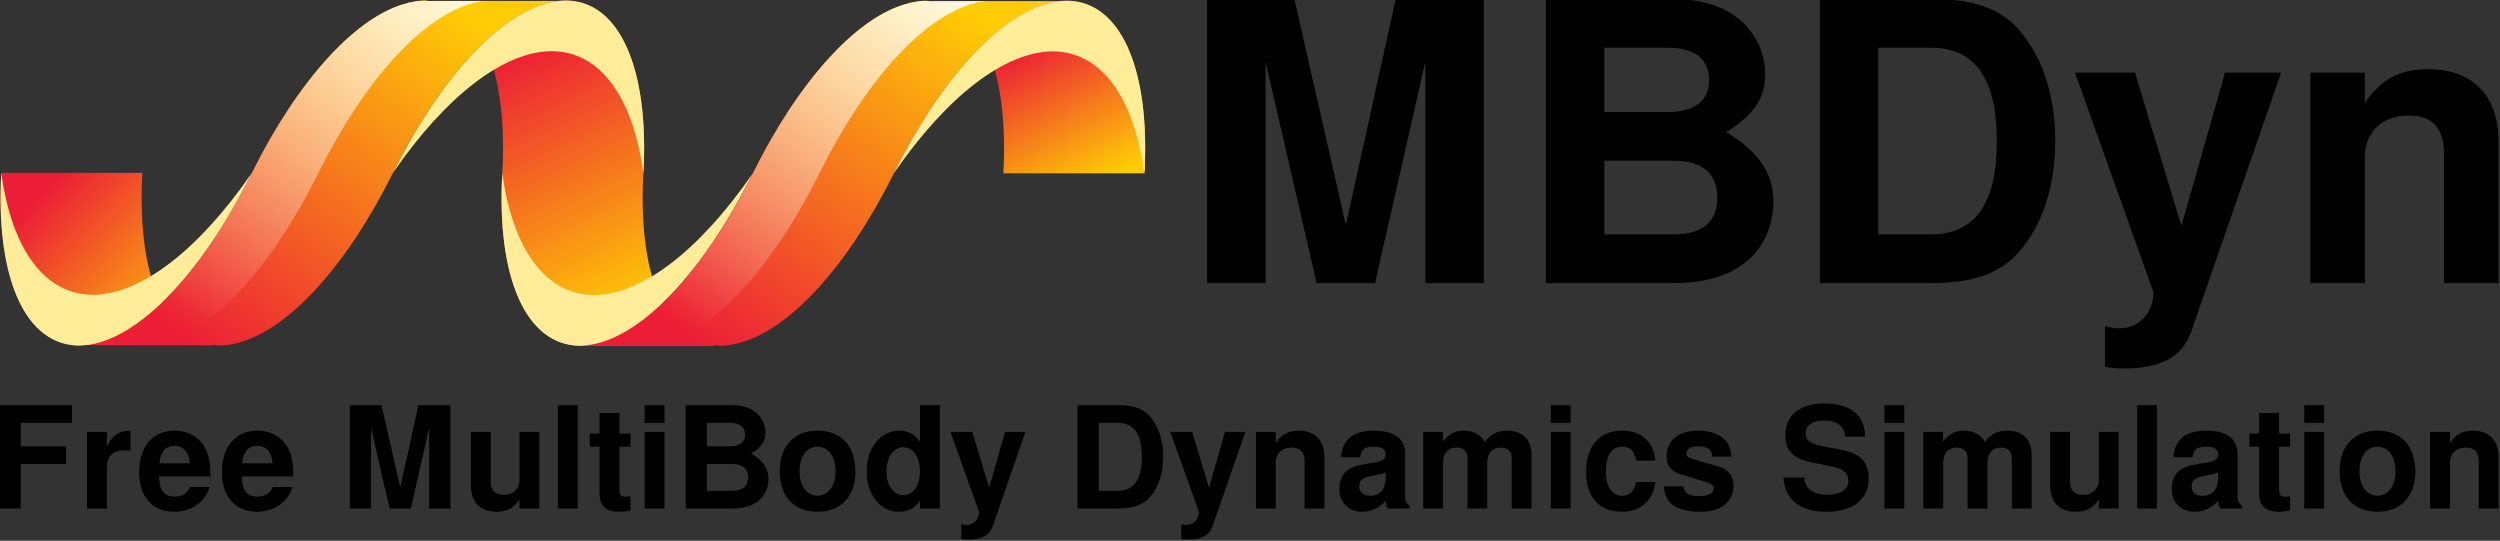 <?xml version="1.0" encoding="UTF-8" standalone="no"?>
<!-- Created with Inkscape (http://www.inkscape.org/) -->
<svg xmlns:dc="http://purl.org/dc/elements/1.1/" xmlns:cc="http://creativecommons.org/ns#" xmlns:rdf="http://www.w3.org/1999/02/22-rdf-syntax-ns#" xmlns:svg="http://www.w3.org/2000/svg" xmlns="http://www.w3.org/2000/svg" xmlns:xlink="http://www.w3.org/1999/xlink" version="1.1" width="410.389" height="88.766" id="svg7624">
  <rect width="100%" height="100%" fill="#333333" stroke="none"/>
  <defs id="defs7626">
    <clipPath id="clipPath16-9-7-4">
      <path d="m 199.493,213.033 c -0.729,-13.065 2.541,-21.997 8.665,-23.672 l 0,0 -0.015,-0.052 0.258,-0.018 c 0.609,-0.161 1.24,-0.25 1.892,-0.265 l 0,0 c 0.257,0.017 0.517,0.044 0.779,0.083 l 0,0 0.292,-0.02 17.528,0 0.004,0.017 c -6.816,0.843 -10.564,10.012 -9.781,23.927 l 0,0 -19.622,0 z" id="path18-3-0-4"/>
    </clipPath>
    <linearGradient x1="0" y1="0" x2="1" y2="0" id="linearGradient5052" xlink:href="#linearGradient24-4-8" gradientUnits="userSpaceOnUse" gradientTransform="matrix(20.553,-20.467,26.626,28.651,204.53,209.528)" spreadMethod="pad"/>
    <linearGradient x1="0" y1="0" x2="1" y2="0" id="linearGradient24-4-8" gradientUnits="userSpaceOnUse" gradientTransform="matrix(20.553,-20.467,26.626,28.651,204.53,209.528)" spreadMethod="pad">
      <stop id="stop26-0-6" style="stop-color:#ec1d37;stop-opacity:1" offset="0"/>
      <stop id="stop28-8-0" style="stop-color:#ffcc05;stop-opacity:1" offset="1"/>
    </linearGradient>
    <clipPath id="clipPath36-1-5-8">
      <path d="m 346.878,236.892 -0.293,0.019 -17.527,0 -0.005,-0.017 c 6.816,-0.843 10.565,-10.012 9.782,-23.926 l 0,0 19.621,0 c 0.729,13.063 -2.54,21.997 -8.665,23.672 l 0,0 0.015,0.052 -0.258,0.017 c -0.608,0.161 -1.24,0.249 -1.892,0.265 l 0,0 c -0.257,-0.017 -0.516,-0.044 -0.778,-0.082" id="path38-2-1-9"/>
    </clipPath>
    <linearGradient x1="0" y1="0" x2="1" y2="0" id="linearGradient5054" xlink:href="#linearGradient44-6-2" gradientUnits="userSpaceOnUse" gradientTransform="matrix(4.984,-21.724,23.181,12.006,343.33,231.422)" spreadMethod="pad"/>
    <linearGradient x1="0" y1="0" x2="1" y2="0" id="linearGradient44-6-2" gradientUnits="userSpaceOnUse" gradientTransform="matrix(4.984,-21.724,23.181,12.006,343.33,231.422)" spreadMethod="pad">
      <stop id="stop46-6-3" style="stop-color:#ec1d37;stop-opacity:1" offset="0"/>
      <stop id="stop48-2-1" style="stop-color:#ffcc05;stop-opacity:1" offset="1"/>
    </linearGradient>
    <clipPath id="clipPath56-3-1-8">
      <path d="m 277.207,236.924 -0.293,0.02 -17.527,0 -0.004,-0.017 c 6.815,-0.844 10.564,-10.013 9.781,-23.927 l 0,0 c -0.729,-13.064 2.541,-21.997 8.665,-23.672 l 0,0 -0.014,-0.053 0.257,-0.017 c 0.608,-0.161 1.24,-0.249 1.892,-0.264 l 0,0 c 0.257,0.017 0.516,0.044 0.778,0.082 l 0,0 0.294,-0.019 17.526,0 0.005,0.017 c -6.816,0.842 -10.564,10.011 -9.781,23.926 l 0,0 c 0.729,13.065 -2.541,21.997 -8.666,23.672 l 0,0 0.015,0.052 -0.257,0.018 c -0.609,0.16 -1.241,0.25 -1.892,0.264 l 0,0 c -0.258,-0.016 -0.517,-0.044 -0.779,-0.082" id="path58-6-9-3"/>
    </clipPath>
    <linearGradient x1="0" y1="0" x2="1" y2="0" id="linearGradient5056" xlink:href="#linearGradient64-6-2" gradientUnits="userSpaceOnUse" gradientTransform="matrix(7.309,-40.854,42.972,20.323,275.537,232.217)" spreadMethod="pad"/>
    <linearGradient x1="0" y1="0" x2="1" y2="0" id="linearGradient64-6-2" gradientUnits="userSpaceOnUse" gradientTransform="matrix(7.309,-40.854,42.972,20.323,275.537,232.217)" spreadMethod="pad">
      <stop id="stop66-4-2" style="stop-color:#ec1d37;stop-opacity:1" offset="0"/>
      <stop id="stop68-8-4" style="stop-color:#ffcc05;stop-opacity:1" offset="1"/>
    </linearGradient>
    <clipPath id="clipPath76-9-0-5">
      <path d="M 0,425 612,425 612,0 0,0 0,425 z" id="path78-7-8-1"/>
    </clipPath>
    <clipPath id="clipPath88-2-1-7">
      <path d="m 256.338,236.742 -0.267,-0.018 -0.016,-0.052 c -7.041,-1.673 -15.235,-10.592 -21.717,-23.639 l 0,0 -0.004,0 c -6.899,-13.915 -15.709,-23.084 -22.99,-23.927 l 0,0 -0.004,-0.017 17.526,0 0.304,0.02 c 0.241,-0.039 0.486,-0.066 0.732,-0.083 l 0,0 c 0.662,0.015 1.341,0.104 2.039,0.265 l 0,0 0.267,0.018 0.015,0.052 c 7.042,1.673 15.236,10.592 21.717,23.639 l 0,0 0.005,0 c 6.898,13.914 15.709,23.083 22.989,23.927 l 0,0 0.005,0.017 -17.527,0 -0.304,-0.02 c -0.24,0.038 -0.485,0.066 -0.732,0.082 l 0,0 c -0.661,-0.014 -1.341,-0.104 -2.038,-0.264" id="path90-8-0-5"/>
    </clipPath>
    <linearGradient x1="0" y1="0" x2="1" y2="0" id="linearGradient5058" xlink:href="#linearGradient96-2-1" gradientUnits="userSpaceOnUse" gradientTransform="matrix(37.092,47.398,-36.1,26.253,225.331,188.982)" spreadMethod="pad"/>
    <linearGradient x1="0" y1="0" x2="1" y2="0" id="linearGradient96-2-1" gradientUnits="userSpaceOnUse" gradientTransform="matrix(37.092,47.398,-36.1,26.253,225.331,188.982)" spreadMethod="pad">
      <stop id="stop98-2-6" style="stop-color:#ec1d37;stop-opacity:1" offset="0"/>
      <stop id="stop100-9-9" style="stop-color:#ffcc05;stop-opacity:1" offset="1"/>
    </linearGradient>
    <clipPath id="clipPath108-9-7-8">
      <path d="M 0,425 612,425 612,0 0,0 0,425 z" id="path110-2-5-1"/>
    </clipPath>
    <clipPath id="clipPath120-7-6-3">
      <path d="m 326.009,236.709 -0.268,-0.017 -0.014,-0.052 C 318.685,234.967 310.491,226.048 304.009,213 l 0,0 -0.004,0 c -6.899,-13.915 -15.709,-23.084 -22.99,-23.926 l 0,0 -0.004,-0.017 17.526,0 0.303,0.019 c 0.242,-0.038 0.486,-0.065 0.733,-0.082 l 0,0 c 0.662,0.015 1.341,0.103 2.039,0.264 l 0,0 0.267,0.017 0.014,0.053 c 7.043,1.674 15.236,10.592 21.718,23.64 l 0,0 0.005,0 c 6.898,13.914 15.708,23.083 22.989,23.926 l 0,0 0.005,0.017 -17.527,0 -0.303,-0.02 c -0.241,0.039 -0.486,0.066 -0.733,0.083 l 0,0 c -0.661,-0.016 -1.341,-0.104 -2.038,-0.265" id="path122-5-4-3"/>
    </clipPath>
    <linearGradient x1="0" y1="0" x2="1" y2="0" id="linearGradient5060" xlink:href="#linearGradient128-6-7" gradientUnits="userSpaceOnUse" gradientTransform="matrix(36.528,47.273,-36.146,25.673,295.724,189.577)" spreadMethod="pad"/>
    <linearGradient x1="0" y1="0" x2="1" y2="0" id="linearGradient128-6-7" gradientUnits="userSpaceOnUse" gradientTransform="matrix(36.528,47.273,-36.146,25.673,295.724,189.577)" spreadMethod="pad">
      <stop id="stop130-3-9" style="stop-color:#ec1d37;stop-opacity:1" offset="0"/>
      <stop id="stop132-7-8" style="stop-color:#ffcc05;stop-opacity:1" offset="1"/>
    </linearGradient>
    <clipPath id="clipPath140-2-9-6">
      <path d="M 0,425 612,425 612,0 0,0 0,425 z" id="path142-3-7-7"/>
    </clipPath>
    <clipPath id="clipPath156-9-4-0">
      <path d="m 256.338,236.742 -0.267,-0.018 -0.016,-0.052 c -7.041,-1.673 -15.235,-10.592 -21.717,-23.639 l 0,0 -0.004,0 c -6.899,-13.915 -15.709,-23.084 -22.99,-23.927 l 0,0 -0.004,-0.017 9.288,0 0.004,0.017 c 7.281,0.843 16.092,10.012 22.991,23.927 l 0,0 0.004,0 c 6.481,13.047 14.675,21.966 21.717,23.639 l 0,0 0.015,0.052 0.268,0.018 c 0.525,0.109 1.042,0.177 1.547,0.202 l 0,0 -7.762,0 -0.304,-0.02 c -0.24,0.038 -0.485,0.066 -0.732,0.082 l 0,0 c -0.661,-0.014 -1.341,-0.104 -2.038,-0.264 m 11.884,0.202 c 0.058,-0.006 0.117,-0.013 0.175,-0.02 l 0,0 0.304,0.02 -0.479,0 z m -38.876,-47.855 c 0.184,-0.027 0.369,-0.049 0.556,-0.063 l 0,0 c 0.163,0.017 0.327,0.038 0.491,0.063 l 0,0 -1.047,0 z" id="path158-3-9-4"/>
    </clipPath>
    <mask id="mask174-6-1-8">
      <g id="g176-0-7-4">
        <g clip-path="url(#clipPath164-8-5-5)" id="g178-6-0-8">
          <g id="g180-2-6-1">
            <g id="g182-6-0-6">
              <path d="m -32768,32767 65535,0 0,-65535 -65535,0 0,65535 z" id="path184-1-8-8" style="fill:url(#linearGradient168-9-9-1);stroke:none"/>
            </g>
          </g>
        </g>
      </g>
    </mask>
    <clipPath id="clipPath164-8-5-5">
      <path d="m -32768,32767 65535,0 0,-65535 -65535,0 0,65535 z" id="path166-7-3-2"/>
    </clipPath>
    <linearGradient x1="0" y1="0" x2="1" y2="0" id="linearGradient168-9-9-1" gradientUnits="userSpaceOnUse" gradientTransform="matrix(-42.192,-53.887,41.036,-29.871,266.63,247.007)" spreadMethod="pad">
      <stop id="stop170-2-4-9" style="stop-color:#ffffff;stop-opacity:1" offset="0"/>
      <stop id="stop172-0-1-9" style="stop-color:#ffffff;stop-opacity:0" offset="1"/>
    </linearGradient>
    <linearGradient x1="0" y1="0" x2="1" y2="0" id="linearGradient5062" xlink:href="#linearGradient190-5-0" gradientUnits="userSpaceOnUse" gradientTransform="matrix(-42.192,-53.887,41.036,-29.871,266.63,247.007)" spreadMethod="pad"/>
    <linearGradient x1="0" y1="0" x2="1" y2="0" id="linearGradient190-5-0" gradientUnits="userSpaceOnUse" gradientTransform="matrix(-42.192,-53.887,41.036,-29.871,266.63,247.007)" spreadMethod="pad">
      <stop id="stop192-4-6" style="stop-color:#ffffff;stop-opacity:1" offset="0"/>
      <stop id="stop194-1-4" style="stop-color:#ffffff;stop-opacity:1" offset="1"/>
    </linearGradient>
    <clipPath id="clipPath202-3-5-9">
      <path d="m 326.009,236.709 -0.268,-0.017 -0.014,-0.052 C 318.685,234.967 310.491,226.048 304.009,213 l 0,0 -0.004,0 c -6.899,-13.915 -15.709,-23.084 -22.99,-23.926 l 0,0 -0.004,-0.017 9.288,0 0.004,0.017 c 7.282,0.842 16.092,10.011 22.991,23.926 l 0,0 0.004,0 c 6.481,13.048 14.675,21.967 21.717,23.64 l 0,0 0.014,0.052 0.269,0.017 c 0.525,0.11 1.042,0.177 1.547,0.202 l 0,0 -7.762,0 -0.303,-0.02 c -0.241,0.039 -0.486,0.066 -0.733,0.083 l 0,0 c -0.661,-0.016 -1.341,-0.104 -2.038,-0.265 m 11.883,0.202 c 0.059,-0.006 0.117,-0.012 0.176,-0.02 l 0,0 0.304,0.02 -0.48,0 z m -38.875,-47.854 c 0.184,-0.027 0.369,-0.049 0.556,-0.063 l 0,0 c 0.163,0.016 0.327,0.037 0.491,0.063 l 0,0 -1.047,0 z" id="path204-6-5-9"/>
    </clipPath>
    <mask id="mask220-7-4-0">
      <g id="g222-5-9-8">
        <g clip-path="url(#clipPath210-9-2-8)" id="g224-3-8-9">
          <g id="g226-5-3-3">
            <g id="g228-6-8-1">
              <path d="m -32768,32767 65535,0 0,-65535 -65535,0 0,65535 z" id="path230-2-5-4" style="fill:url(#linearGradient214-2-2-6);stroke:none"/>
            </g>
          </g>
        </g>
      </g>
    </mask>
    <clipPath id="clipPath210-9-2-8">
      <path d="m -32768,32767 65535,0 0,-65535 -65535,0 0,65535 z" id="path212-1-2-9"/>
    </clipPath>
    <linearGradient x1="0" y1="0" x2="1" y2="0" id="linearGradient214-2-2-6" gradientUnits="userSpaceOnUse" gradientTransform="matrix(-41.262,-53.323,40.753,-29.025,335.422,246.241)" spreadMethod="pad">
      <stop id="stop216-7-7-7" style="stop-color:#ffffff;stop-opacity:1" offset="0"/>
      <stop id="stop218-0-0-7" style="stop-color:#ffffff;stop-opacity:0" offset="1"/>
    </linearGradient>
    <linearGradient x1="0" y1="0" x2="1" y2="0" id="linearGradient5064" xlink:href="#linearGradient236-3-7" gradientUnits="userSpaceOnUse" gradientTransform="matrix(-41.262,-53.323,40.753,-29.025,335.422,246.241)" spreadMethod="pad"/>
    <linearGradient x1="0" y1="0" x2="1" y2="0" id="linearGradient236-3-7" gradientUnits="userSpaceOnUse" gradientTransform="matrix(-41.262,-53.323,40.753,-29.025,335.422,246.241)" spreadMethod="pad">
      <stop id="stop238-4-1" style="stop-color:#ffffff;stop-opacity:1" offset="0"/>
      <stop id="stop240-6-2" style="stop-color:#ffffff;stop-opacity:1" offset="1"/>
    </linearGradient>
    <clipPath id="clipPath16-9-7-4-3">
      <path d="m 199.493,213.033 c -0.729,-13.065 2.541,-21.997 8.665,-23.672 l 0,0 -0.015,-0.052 0.258,-0.018 c 0.609,-0.161 1.24,-0.25 1.892,-0.265 l 0,0 c 0.257,0.017 0.517,0.044 0.779,0.083 l 0,0 0.292,-0.02 17.528,0 0.004,0.017 c -6.816,0.843 -10.564,10.012 -9.781,23.927 l 0,0 -19.622,0 z" id="path18-3-0-4-6"/>
    </clipPath>
    <linearGradient x1="0" y1="0" x2="1" y2="0" id="linearGradient5052-7" xlink:href="#linearGradient24-4-8-5" gradientUnits="userSpaceOnUse" gradientTransform="matrix(20.553,-20.467,26.626,28.651,204.53,209.528)" spreadMethod="pad"/>
    <linearGradient x1="0" y1="0" x2="1" y2="0" id="linearGradient24-4-8-5" gradientUnits="userSpaceOnUse" gradientTransform="matrix(20.553,-20.467,26.626,28.651,204.53,209.528)" spreadMethod="pad">
      <stop id="stop26-0-6-3" style="stop-color:#ec1d37;stop-opacity:1" offset="0"/>
      <stop id="stop28-8-0-5" style="stop-color:#ffcc05;stop-opacity:1" offset="1"/>
    </linearGradient>
    <clipPath id="clipPath36-1-5-8-6">
      <path d="m 346.878,236.892 -0.293,0.019 -17.527,0 -0.005,-0.017 c 6.816,-0.843 10.565,-10.012 9.782,-23.926 l 0,0 19.621,0 c 0.729,13.063 -2.54,21.997 -8.665,23.672 l 0,0 0.015,0.052 -0.258,0.017 c -0.608,0.161 -1.24,0.249 -1.892,0.265 l 0,0 c -0.257,-0.017 -0.516,-0.044 -0.778,-0.082" id="path38-2-1-9-2"/>
    </clipPath>
    <linearGradient x1="0" y1="0" x2="1" y2="0" id="linearGradient5054-9" xlink:href="#linearGradient44-6-2-1" gradientUnits="userSpaceOnUse" gradientTransform="matrix(4.984,-21.724,23.181,12.006,343.33,231.422)" spreadMethod="pad"/>
    <linearGradient x1="0" y1="0" x2="1" y2="0" id="linearGradient44-6-2-1" gradientUnits="userSpaceOnUse" gradientTransform="matrix(4.984,-21.724,23.181,12.006,343.33,231.422)" spreadMethod="pad">
      <stop id="stop46-6-3-2" style="stop-color:#ec1d37;stop-opacity:1" offset="0"/>
      <stop id="stop48-2-1-7" style="stop-color:#ffcc05;stop-opacity:1" offset="1"/>
    </linearGradient>
    <clipPath id="clipPath56-3-1-8-0">
      <path d="m 277.207,236.924 -0.293,0.02 -17.527,0 -0.004,-0.017 c 6.815,-0.844 10.564,-10.013 9.781,-23.927 l 0,0 c -0.729,-13.064 2.541,-21.997 8.665,-23.672 l 0,0 -0.014,-0.053 0.257,-0.017 c 0.608,-0.161 1.24,-0.249 1.892,-0.264 l 0,0 c 0.257,0.017 0.516,0.044 0.778,0.082 l 0,0 0.294,-0.019 17.526,0 0.005,0.017 c -6.816,0.842 -10.564,10.011 -9.781,23.926 l 0,0 c 0.729,13.065 -2.541,21.997 -8.666,23.672 l 0,0 0.015,0.052 -0.257,0.018 c -0.609,0.16 -1.241,0.25 -1.892,0.264 l 0,0 c -0.258,-0.016 -0.517,-0.044 -0.779,-0.082" id="path58-6-9-3-9"/>
    </clipPath>
    <linearGradient x1="0" y1="0" x2="1" y2="0" id="linearGradient5056-3" xlink:href="#linearGradient64-6-2-6" gradientUnits="userSpaceOnUse" gradientTransform="matrix(7.309,-40.854,42.972,20.323,275.537,232.217)" spreadMethod="pad"/>
    <linearGradient x1="0" y1="0" x2="1" y2="0" id="linearGradient64-6-2-6" gradientUnits="userSpaceOnUse" gradientTransform="matrix(7.309,-40.854,42.972,20.323,275.537,232.217)" spreadMethod="pad">
      <stop id="stop66-4-2-0" style="stop-color:#ec1d37;stop-opacity:1" offset="0"/>
      <stop id="stop68-8-4-6" style="stop-color:#ffcc05;stop-opacity:1" offset="1"/>
    </linearGradient>
    <clipPath id="clipPath76-9-0-5-2">
      <path d="M 0,425 612,425 612,0 0,0 0,425 z" id="path78-7-8-1-6"/>
    </clipPath>
    <clipPath id="clipPath88-2-1-7-1">
      <path d="m 256.338,236.742 -0.267,-0.018 -0.016,-0.052 c -7.041,-1.673 -15.235,-10.592 -21.717,-23.639 l 0,0 -0.004,0 c -6.899,-13.915 -15.709,-23.084 -22.99,-23.927 l 0,0 -0.004,-0.017 17.526,0 0.304,0.02 c 0.241,-0.039 0.486,-0.066 0.732,-0.083 l 0,0 c 0.662,0.015 1.341,0.104 2.039,0.265 l 0,0 0.267,0.018 0.015,0.052 c 7.042,1.673 15.236,10.592 21.717,23.639 l 0,0 0.005,0 c 6.898,13.914 15.709,23.083 22.989,23.927 l 0,0 0.005,0.017 -17.527,0 -0.304,-0.02 c -0.24,0.038 -0.485,0.066 -0.732,0.082 l 0,0 c -0.661,-0.014 -1.341,-0.104 -2.038,-0.264" id="path90-8-0-5-8"/>
    </clipPath>
    <linearGradient x1="0" y1="0" x2="1" y2="0" id="linearGradient5058-7" xlink:href="#linearGradient96-2-1-9" gradientUnits="userSpaceOnUse" gradientTransform="matrix(37.092,47.398,-36.1,26.253,225.331,188.982)" spreadMethod="pad"/>
    <linearGradient x1="0" y1="0" x2="1" y2="0" id="linearGradient96-2-1-9" gradientUnits="userSpaceOnUse" gradientTransform="matrix(37.092,47.398,-36.1,26.253,225.331,188.982)" spreadMethod="pad">
      <stop id="stop98-2-6-2" style="stop-color:#ec1d37;stop-opacity:1" offset="0"/>
      <stop id="stop100-9-9-0" style="stop-color:#ffcc05;stop-opacity:1" offset="1"/>
    </linearGradient>
    <clipPath id="clipPath108-9-7-8-2">
      <path d="M 0,425 612,425 612,0 0,0 0,425 z" id="path110-2-5-1-3"/>
    </clipPath>
    <clipPath id="clipPath120-7-6-3-7">
      <path d="m 326.009,236.709 -0.268,-0.017 -0.014,-0.052 C 318.685,234.967 310.491,226.048 304.009,213 l 0,0 -0.004,0 c -6.899,-13.915 -15.709,-23.084 -22.99,-23.926 l 0,0 -0.004,-0.017 17.526,0 0.303,0.019 c 0.242,-0.038 0.486,-0.065 0.733,-0.082 l 0,0 c 0.662,0.015 1.341,0.103 2.039,0.264 l 0,0 0.267,0.017 0.014,0.053 c 7.043,1.674 15.236,10.592 21.718,23.64 l 0,0 0.005,0 c 6.898,13.914 15.708,23.083 22.989,23.926 l 0,0 0.005,0.017 -17.527,0 -0.303,-0.02 c -0.241,0.039 -0.486,0.066 -0.733,0.083 l 0,0 c -0.661,-0.016 -1.341,-0.104 -2.038,-0.265" id="path122-5-4-3-5"/>
    </clipPath>
    <linearGradient x1="0" y1="0" x2="1" y2="0" id="linearGradient5060-9" xlink:href="#linearGradient128-6-7-2" gradientUnits="userSpaceOnUse" gradientTransform="matrix(36.528,47.273,-36.146,25.673,295.724,189.577)" spreadMethod="pad"/>
    <linearGradient x1="0" y1="0" x2="1" y2="0" id="linearGradient128-6-7-2" gradientUnits="userSpaceOnUse" gradientTransform="matrix(36.528,47.273,-36.146,25.673,295.724,189.577)" spreadMethod="pad">
      <stop id="stop130-3-9-2" style="stop-color:#ec1d37;stop-opacity:1" offset="0"/>
      <stop id="stop132-7-8-8" style="stop-color:#ffcc05;stop-opacity:1" offset="1"/>
    </linearGradient>
    <clipPath id="clipPath140-2-9-6-9">
      <path d="M 0,425 612,425 612,0 0,0 0,425 z" id="path142-3-7-7-7"/>
    </clipPath>
    <clipPath id="clipPath156-9-4-0-3">
      <path d="m 256.338,236.742 -0.267,-0.018 -0.016,-0.052 c -7.041,-1.673 -15.235,-10.592 -21.717,-23.639 l 0,0 -0.004,0 c -6.899,-13.915 -15.709,-23.084 -22.99,-23.927 l 0,0 -0.004,-0.017 9.288,0 0.004,0.017 c 7.281,0.843 16.092,10.012 22.991,23.927 l 0,0 0.004,0 c 6.481,13.047 14.675,21.966 21.717,23.639 l 0,0 0.015,0.052 0.268,0.018 c 0.525,0.109 1.042,0.177 1.547,0.202 l 0,0 -7.762,0 -0.304,-0.02 c -0.24,0.038 -0.485,0.066 -0.732,0.082 l 0,0 c -0.661,-0.014 -1.341,-0.104 -2.038,-0.264 m 11.884,0.202 c 0.058,-0.006 0.117,-0.013 0.175,-0.02 l 0,0 0.304,0.02 -0.479,0 z m -38.876,-47.855 c 0.184,-0.027 0.369,-0.049 0.556,-0.063 l 0,0 c 0.163,0.017 0.327,0.038 0.491,0.063 l 0,0 -1.047,0 z" id="path158-3-9-4-6"/>
    </clipPath>
    <mask id="mask174-6-1-8-1">
      <g id="g176-0-7-4-2">
        <g clip-path="url(#clipPath164-8-5-5-4)" id="g178-6-0-8-9">
          <g id="g180-2-6-1-3">
            <g id="g182-6-0-6-1">
              <path d="m -32768,32767 65535,0 0,-65535 -65535,0 0,65535 z" id="path184-1-8-8-9" style="fill:url(#linearGradient168-9-9-1-8);stroke:none"/>
            </g>
          </g>
        </g>
      </g>
    </mask>
    <clipPath id="clipPath164-8-5-5-4">
      <path d="m -32768,32767 65535,0 0,-65535 -65535,0 0,65535 z" id="path166-7-3-2-7"/>
    </clipPath>
    <linearGradient x1="0" y1="0" x2="1" y2="0" id="linearGradient168-9-9-1-8" gradientUnits="userSpaceOnUse" gradientTransform="matrix(-42.192,-53.887,41.036,-29.871,266.63,247.007)" spreadMethod="pad">
      <stop id="stop170-2-4-9-4" style="stop-color:#ffffff;stop-opacity:1" offset="0"/>
      <stop id="stop172-0-1-9-5" style="stop-color:#ffffff;stop-opacity:0" offset="1"/>
    </linearGradient>
    <linearGradient x1="0" y1="0" x2="1" y2="0" id="linearGradient5062-0" xlink:href="#linearGradient190-5-0-3" gradientUnits="userSpaceOnUse" gradientTransform="matrix(-42.192,-53.887,41.036,-29.871,266.63,247.007)" spreadMethod="pad"/>
    <linearGradient x1="0" y1="0" x2="1" y2="0" id="linearGradient190-5-0-3" gradientUnits="userSpaceOnUse" gradientTransform="matrix(-42.192,-53.887,41.036,-29.871,266.63,247.007)" spreadMethod="pad">
      <stop id="stop192-4-6-6" style="stop-color:#ffffff;stop-opacity:1" offset="0"/>
      <stop id="stop194-1-4-1" style="stop-color:#ffffff;stop-opacity:1" offset="1"/>
    </linearGradient>
    <clipPath id="clipPath202-3-5-9-0">
      <path d="m 326.009,236.709 -0.268,-0.017 -0.014,-0.052 C 318.685,234.967 310.491,226.048 304.009,213 l 0,0 -0.004,0 c -6.899,-13.915 -15.709,-23.084 -22.99,-23.926 l 0,0 -0.004,-0.017 9.288,0 0.004,0.017 c 7.282,0.842 16.092,10.011 22.991,23.926 l 0,0 0.004,0 c 6.481,13.048 14.675,21.967 21.717,23.64 l 0,0 0.014,0.052 0.269,0.017 c 0.525,0.11 1.042,0.177 1.547,0.202 l 0,0 -7.762,0 -0.303,-0.02 c -0.241,0.039 -0.486,0.066 -0.733,0.083 l 0,0 c -0.661,-0.016 -1.341,-0.104 -2.038,-0.265 m 11.883,0.202 c 0.059,-0.006 0.117,-0.012 0.176,-0.02 l 0,0 0.304,0.02 -0.48,0 z m -38.875,-47.854 c 0.184,-0.027 0.369,-0.049 0.556,-0.063 l 0,0 c 0.163,0.016 0.327,0.037 0.491,0.063 l 0,0 -1.047,0 z" id="path204-6-5-9-6"/>
    </clipPath>
    <mask id="mask220-7-4-0-3">
      <g id="g222-5-9-8-2">
        <g clip-path="url(#clipPath210-9-2-8-5)" id="g224-3-8-9-0">
          <g id="g226-5-3-3-6">
            <g id="g228-6-8-1-1">
              <path d="m -32768,32767 65535,0 0,-65535 -65535,0 0,65535 z" id="path230-2-5-4-5" style="fill:url(#linearGradient214-2-2-6-7);stroke:none"/>
            </g>
          </g>
        </g>
      </g>
    </mask>
    <clipPath id="clipPath210-9-2-8-5">
      <path d="m -32768,32767 65535,0 0,-65535 -65535,0 0,65535 z" id="path212-1-2-9-4"/>
    </clipPath>
    <linearGradient x1="0" y1="0" x2="1" y2="0" id="linearGradient214-2-2-6-7" gradientUnits="userSpaceOnUse" gradientTransform="matrix(-41.262,-53.323,40.753,-29.025,335.422,246.241)" spreadMethod="pad">
      <stop id="stop216-7-7-7-6" style="stop-color:#ffffff;stop-opacity:1" offset="0"/>
      <stop id="stop218-0-0-7-5" style="stop-color:#ffffff;stop-opacity:0" offset="1"/>
    </linearGradient>
    <linearGradient x1="0" y1="0" x2="1" y2="0" id="linearGradient5064-6" xlink:href="#linearGradient236-3-7-9" gradientUnits="userSpaceOnUse" gradientTransform="matrix(-41.262,-53.323,40.753,-29.025,335.422,246.241)" spreadMethod="pad"/>
    <linearGradient x1="0" y1="0" x2="1" y2="0" id="linearGradient236-3-7-9" gradientUnits="userSpaceOnUse" gradientTransform="matrix(-41.262,-53.323,40.753,-29.025,335.422,246.241)" spreadMethod="pad">
      <stop id="stop238-4-1-3" style="stop-color:#ffffff;stop-opacity:1" offset="0"/>
      <stop id="stop240-6-2-7" style="stop-color:#ffffff;stop-opacity:1" offset="1"/>
    </linearGradient>
    <clipPath id="clipPath16-9-7-4-3-4">
      <path d="m 199.493,213.033 c -0.729,-13.065 2.541,-21.997 8.665,-23.672 l 0,0 -0.015,-0.052 0.258,-0.018 c 0.609,-0.161 1.24,-0.25 1.892,-0.265 l 0,0 c 0.257,0.017 0.517,0.044 0.779,0.083 l 0,0 0.292,-0.02 17.528,0 0.004,0.017 c -6.816,0.843 -10.564,10.012 -9.781,23.927 l 0,0 -19.622,0 z" id="path18-3-0-4-6-4"/>
    </clipPath>
    <linearGradient x1="0" y1="0" x2="1" y2="0" id="linearGradient5052-7-7" xlink:href="#linearGradient24-4-8-5-6" gradientUnits="userSpaceOnUse" gradientTransform="matrix(20.553,-20.467,26.626,28.651,204.53,209.528)" spreadMethod="pad"/>
    <linearGradient x1="0" y1="0" x2="1" y2="0" id="linearGradient24-4-8-5-6" gradientUnits="userSpaceOnUse" gradientTransform="matrix(20.553,-20.467,26.626,28.651,204.53,209.528)" spreadMethod="pad">
      <stop id="stop26-0-6-3-3" style="stop-color:#ec1d37;stop-opacity:1" offset="0"/>
      <stop id="stop28-8-0-5-1" style="stop-color:#ffcc05;stop-opacity:1" offset="1"/>
    </linearGradient>
    <clipPath id="clipPath36-1-5-8-6-7">
      <path d="m 346.878,236.892 -0.293,0.019 -17.527,0 -0.005,-0.017 c 6.816,-0.843 10.565,-10.012 9.782,-23.926 l 0,0 19.621,0 c 0.729,13.063 -2.54,21.997 -8.665,23.672 l 0,0 0.015,0.052 -0.258,0.017 c -0.608,0.161 -1.24,0.249 -1.892,0.265 l 0,0 c -0.257,-0.017 -0.516,-0.044 -0.778,-0.082" id="path38-2-1-9-2-5"/>
    </clipPath>
    <linearGradient x1="0" y1="0" x2="1" y2="0" id="linearGradient5054-9-9" xlink:href="#linearGradient44-6-2-1-6" gradientUnits="userSpaceOnUse" gradientTransform="matrix(4.984,-21.724,23.181,12.006,343.33,231.422)" spreadMethod="pad"/>
    <linearGradient x1="0" y1="0" x2="1" y2="0" id="linearGradient44-6-2-1-6" gradientUnits="userSpaceOnUse" gradientTransform="matrix(4.984,-21.724,23.181,12.006,343.33,231.422)" spreadMethod="pad">
      <stop id="stop46-6-3-2-2" style="stop-color:#ec1d37;stop-opacity:1" offset="0"/>
      <stop id="stop48-2-1-7-1" style="stop-color:#ffcc05;stop-opacity:1" offset="1"/>
    </linearGradient>
    <clipPath id="clipPath56-3-1-8-0-7">
      <path d="m 277.207,236.924 -0.293,0.02 -17.527,0 -0.004,-0.017 c 6.815,-0.844 10.564,-10.013 9.781,-23.927 l 0,0 c -0.729,-13.064 2.541,-21.997 8.665,-23.672 l 0,0 -0.014,-0.053 0.257,-0.017 c 0.608,-0.161 1.24,-0.249 1.892,-0.264 l 0,0 c 0.257,0.017 0.516,0.044 0.778,0.082 l 0,0 0.294,-0.019 17.526,0 0.005,0.017 c -6.816,0.842 -10.564,10.011 -9.781,23.926 l 0,0 c 0.729,13.065 -2.541,21.997 -8.666,23.672 l 0,0 0.015,0.052 -0.257,0.018 c -0.609,0.16 -1.241,0.25 -1.892,0.264 l 0,0 c -0.258,-0.016 -0.517,-0.044 -0.779,-0.082" id="path58-6-9-3-9-8"/>
    </clipPath>
    <linearGradient x1="0" y1="0" x2="1" y2="0" id="linearGradient5056-3-5" xlink:href="#linearGradient64-6-2-6-7" gradientUnits="userSpaceOnUse" gradientTransform="matrix(7.309,-40.854,42.972,20.323,275.537,232.217)" spreadMethod="pad"/>
    <linearGradient x1="0" y1="0" x2="1" y2="0" id="linearGradient64-6-2-6-7" gradientUnits="userSpaceOnUse" gradientTransform="matrix(7.309,-40.854,42.972,20.323,275.537,232.217)" spreadMethod="pad">
      <stop id="stop66-4-2-0-4" style="stop-color:#ec1d37;stop-opacity:1" offset="0"/>
      <stop id="stop68-8-4-6-1" style="stop-color:#ffcc05;stop-opacity:1" offset="1"/>
    </linearGradient>
    <clipPath id="clipPath76-9-0-5-2-8">
      <path d="M 0,425 612,425 612,0 0,0 0,425 z" id="path78-7-8-1-6-5"/>
    </clipPath>
    <clipPath id="clipPath88-2-1-7-1-9">
      <path d="m 256.338,236.742 -0.267,-0.018 -0.016,-0.052 c -7.041,-1.673 -15.235,-10.592 -21.717,-23.639 l 0,0 -0.004,0 c -6.899,-13.915 -15.709,-23.084 -22.99,-23.927 l 0,0 -0.004,-0.017 17.526,0 0.304,0.02 c 0.241,-0.039 0.486,-0.066 0.732,-0.083 l 0,0 c 0.662,0.015 1.341,0.104 2.039,0.265 l 0,0 0.267,0.018 0.015,0.052 c 7.042,1.673 15.236,10.592 21.717,23.639 l 0,0 0.005,0 c 6.898,13.914 15.709,23.083 22.989,23.927 l 0,0 0.005,0.017 -17.527,0 -0.304,-0.02 c -0.24,0.038 -0.485,0.066 -0.732,0.082 l 0,0 c -0.661,-0.014 -1.341,-0.104 -2.038,-0.264" id="path90-8-0-5-8-7"/>
    </clipPath>
    <linearGradient x1="0" y1="0" x2="1" y2="0" id="linearGradient5058-7-5" xlink:href="#linearGradient96-2-1-9-3" gradientUnits="userSpaceOnUse" gradientTransform="matrix(37.092,47.398,-36.1,26.253,225.331,188.982)" spreadMethod="pad"/>
    <linearGradient x1="0" y1="0" x2="1" y2="0" id="linearGradient96-2-1-9-3" gradientUnits="userSpaceOnUse" gradientTransform="matrix(37.092,47.398,-36.1,26.253,225.331,188.982)" spreadMethod="pad">
      <stop id="stop98-2-6-2-8" style="stop-color:#ec1d37;stop-opacity:1" offset="0"/>
      <stop id="stop100-9-9-0-8" style="stop-color:#ffcc05;stop-opacity:1" offset="1"/>
    </linearGradient>
    <clipPath id="clipPath108-9-7-8-2-3">
      <path d="M 0,425 612,425 612,0 0,0 0,425 z" id="path110-2-5-1-3-1"/>
    </clipPath>
    <clipPath id="clipPath120-7-6-3-7-8">
      <path d="m 326.009,236.709 -0.268,-0.017 -0.014,-0.052 C 318.685,234.967 310.491,226.048 304.009,213 l 0,0 -0.004,0 c -6.899,-13.915 -15.709,-23.084 -22.99,-23.926 l 0,0 -0.004,-0.017 17.526,0 0.303,0.019 c 0.242,-0.038 0.486,-0.065 0.733,-0.082 l 0,0 c 0.662,0.015 1.341,0.103 2.039,0.264 l 0,0 0.267,0.017 0.014,0.053 c 7.043,1.674 15.236,10.592 21.718,23.64 l 0,0 0.005,0 c 6.898,13.914 15.708,23.083 22.989,23.926 l 0,0 0.005,0.017 -17.527,0 -0.303,-0.02 c -0.241,0.039 -0.486,0.066 -0.733,0.083 l 0,0 c -0.661,-0.016 -1.341,-0.104 -2.038,-0.265" id="path122-5-4-3-5-9"/>
    </clipPath>
    <linearGradient x1="0" y1="0" x2="1" y2="0" id="linearGradient5060-9-6" xlink:href="#linearGradient128-6-7-2-4" gradientUnits="userSpaceOnUse" gradientTransform="matrix(36.528,47.273,-36.146,25.673,295.724,189.577)" spreadMethod="pad"/>
    <linearGradient x1="0" y1="0" x2="1" y2="0" id="linearGradient128-6-7-2-4" gradientUnits="userSpaceOnUse" gradientTransform="matrix(36.528,47.273,-36.146,25.673,295.724,189.577)" spreadMethod="pad">
      <stop id="stop130-3-9-2-3" style="stop-color:#ec1d37;stop-opacity:1" offset="0"/>
      <stop id="stop132-7-8-8-3" style="stop-color:#ffcc05;stop-opacity:1" offset="1"/>
    </linearGradient>
    <clipPath id="clipPath140-2-9-6-9-3">
      <path d="M 0,425 612,425 612,0 0,0 0,425 z" id="path142-3-7-7-7-8"/>
    </clipPath>
    <clipPath id="clipPath156-9-4-0-3-6">
      <path d="m 256.338,236.742 -0.267,-0.018 -0.016,-0.052 c -7.041,-1.673 -15.235,-10.592 -21.717,-23.639 l 0,0 -0.004,0 c -6.899,-13.915 -15.709,-23.084 -22.99,-23.927 l 0,0 -0.004,-0.017 9.288,0 0.004,0.017 c 7.281,0.843 16.092,10.012 22.991,23.927 l 0,0 0.004,0 c 6.481,13.047 14.675,21.966 21.717,23.639 l 0,0 0.015,0.052 0.268,0.018 c 0.525,0.109 1.042,0.177 1.547,0.202 l 0,0 -7.762,0 -0.304,-0.02 c -0.24,0.038 -0.485,0.066 -0.732,0.082 l 0,0 c -0.661,-0.014 -1.341,-0.104 -2.038,-0.264 m 11.884,0.202 c 0.058,-0.006 0.117,-0.013 0.175,-0.02 l 0,0 0.304,0.02 -0.479,0 z m -38.876,-47.855 c 0.184,-0.027 0.369,-0.049 0.556,-0.063 l 0,0 c 0.163,0.017 0.327,0.038 0.491,0.063 l 0,0 -1.047,0 z" id="path158-3-9-4-6-0"/>
    </clipPath>
    <mask id="mask174-6-1-8-1-4">
      <g id="g176-0-7-4-2-8">
        <g clip-path="url(#clipPath164-8-5-5-4-7)" id="g178-6-0-8-9-8">
          <g id="g180-2-6-1-3-8">
            <g id="g182-6-0-6-1-9">
              <path d="m -32768,32767 65535,0 0,-65535 -65535,0 0,65535 z" id="path184-1-8-8-9-7" style="fill:url(#linearGradient168-9-9-1-8-4);stroke:none"/>
            </g>
          </g>
        </g>
      </g>
    </mask>
    <clipPath id="clipPath164-8-5-5-4-7">
      <path d="m -32768,32767 65535,0 0,-65535 -65535,0 0,65535 z" id="path166-7-3-2-7-6"/>
    </clipPath>
    <linearGradient x1="0" y1="0" x2="1" y2="0" id="linearGradient168-9-9-1-8-4" gradientUnits="userSpaceOnUse" gradientTransform="matrix(-42.192,-53.887,41.036,-29.871,266.63,247.007)" spreadMethod="pad">
      <stop id="stop170-2-4-9-4-3" style="stop-color:#ffffff;stop-opacity:1" offset="0"/>
      <stop id="stop172-0-1-9-5-0" style="stop-color:#ffffff;stop-opacity:0" offset="1"/>
    </linearGradient>
    <linearGradient x1="0" y1="0" x2="1" y2="0" id="linearGradient5062-0-3" xlink:href="#linearGradient190-5-0-3-0" gradientUnits="userSpaceOnUse" gradientTransform="matrix(-42.192,-53.887,41.036,-29.871,266.63,247.007)" spreadMethod="pad"/>
    <linearGradient x1="0" y1="0" x2="1" y2="0" id="linearGradient190-5-0-3-0" gradientUnits="userSpaceOnUse" gradientTransform="matrix(-42.192,-53.887,41.036,-29.871,266.63,247.007)" spreadMethod="pad">
      <stop id="stop192-4-6-6-9" style="stop-color:#ffffff;stop-opacity:1" offset="0"/>
      <stop id="stop194-1-4-1-2" style="stop-color:#ffffff;stop-opacity:1" offset="1"/>
    </linearGradient>
    <clipPath id="clipPath202-3-5-9-0-5">
      <path d="m 326.009,236.709 -0.268,-0.017 -0.014,-0.052 C 318.685,234.967 310.491,226.048 304.009,213 l 0,0 -0.004,0 c -6.899,-13.915 -15.709,-23.084 -22.99,-23.926 l 0,0 -0.004,-0.017 9.288,0 0.004,0.017 c 7.282,0.842 16.092,10.011 22.991,23.926 l 0,0 0.004,0 c 6.481,13.048 14.675,21.967 21.717,23.64 l 0,0 0.014,0.052 0.269,0.017 c 0.525,0.11 1.042,0.177 1.547,0.202 l 0,0 -7.762,0 -0.303,-0.02 c -0.241,0.039 -0.486,0.066 -0.733,0.083 l 0,0 c -0.661,-0.016 -1.341,-0.104 -2.038,-0.265 m 11.883,0.202 c 0.059,-0.006 0.117,-0.012 0.176,-0.02 l 0,0 0.304,0.02 -0.48,0 z m -38.875,-47.854 c 0.184,-0.027 0.369,-0.049 0.556,-0.063 l 0,0 c 0.163,0.016 0.327,0.037 0.491,0.063 l 0,0 -1.047,0 z" id="path204-6-5-9-6-4"/>
    </clipPath>
    <mask id="mask220-7-4-0-3-0">
      <g id="g222-5-9-8-2-5">
        <g clip-path="url(#clipPath210-9-2-8-5-2)" id="g224-3-8-9-0-9">
          <g id="g226-5-3-3-6-4">
            <g id="g228-6-8-1-1-6">
              <path d="m -32768,32767 65535,0 0,-65535 -65535,0 0,65535 z" id="path230-2-5-4-5-9" style="fill:url(#linearGradient214-2-2-6-7-4);stroke:none"/>
            </g>
          </g>
        </g>
      </g>
    </mask>
    <clipPath id="clipPath210-9-2-8-5-2">
      <path d="m -32768,32767 65535,0 0,-65535 -65535,0 0,65535 z" id="path212-1-2-9-4-2"/>
    </clipPath>
    <linearGradient x1="0" y1="0" x2="1" y2="0" id="linearGradient214-2-2-6-7-4" gradientUnits="userSpaceOnUse" gradientTransform="matrix(-41.262,-53.323,40.753,-29.025,335.422,246.241)" spreadMethod="pad">
      <stop id="stop216-7-7-7-6-7" style="stop-color:#ffffff;stop-opacity:1" offset="0"/>
      <stop id="stop218-0-0-7-5-7" style="stop-color:#ffffff;stop-opacity:0" offset="1"/>
    </linearGradient>
    <linearGradient x1="0" y1="0" x2="1" y2="0" id="linearGradient5064-6-5" xlink:href="#linearGradient236-3-7-9-4" gradientUnits="userSpaceOnUse" gradientTransform="matrix(-41.262,-53.323,40.753,-29.025,335.422,246.241)" spreadMethod="pad"/>
    <linearGradient x1="0" y1="0" x2="1" y2="0" id="linearGradient236-3-7-9-4" gradientUnits="userSpaceOnUse" gradientTransform="matrix(-41.262,-53.323,40.753,-29.025,335.422,246.241)" spreadMethod="pad">
      <stop id="stop238-4-1-3-8" style="stop-color:#ffffff;stop-opacity:1" offset="0"/>
      <stop id="stop240-6-2-7-1" style="stop-color:#ffffff;stop-opacity:1" offset="1"/>
    </linearGradient>
    <clipPath id="clipPath16-9-7-4-3-4-0">
      <path d="m 199.493,213.033 c -0.729,-13.065 2.541,-21.997 8.665,-23.672 l 0,0 -0.015,-0.052 0.258,-0.018 c 0.609,-0.161 1.24,-0.25 1.892,-0.265 l 0,0 c 0.257,0.017 0.517,0.044 0.779,0.083 l 0,0 0.292,-0.02 17.528,0 0.004,0.017 c -6.816,0.843 -10.564,10.012 -9.781,23.927 l 0,0 -19.622,0 z" id="path18-3-0-4-6-4-4"/>
    </clipPath>
    <linearGradient x1="0" y1="0" x2="1" y2="0" id="linearGradient5052-7-7-2" xlink:href="#linearGradient24-4-8-5-6-9" gradientUnits="userSpaceOnUse" gradientTransform="matrix(20.553,-20.467,26.626,28.651,204.53,209.528)" spreadMethod="pad"/>
    <linearGradient x1="0" y1="0" x2="1" y2="0" id="linearGradient24-4-8-5-6-9" gradientUnits="userSpaceOnUse" gradientTransform="matrix(20.553,-20.467,26.626,28.651,204.53,209.528)" spreadMethod="pad">
      <stop id="stop26-0-6-3-3-6" style="stop-color:#ec1d37;stop-opacity:1" offset="0"/>
      <stop id="stop28-8-0-5-1-1" style="stop-color:#ffcc05;stop-opacity:1" offset="1"/>
    </linearGradient>
    <clipPath id="clipPath36-1-5-8-6-7-0">
      <path d="m 346.878,236.892 -0.293,0.019 -17.527,0 -0.005,-0.017 c 6.816,-0.843 10.565,-10.012 9.782,-23.926 l 0,0 19.621,0 c 0.729,13.063 -2.54,21.997 -8.665,23.672 l 0,0 0.015,0.052 -0.258,0.017 c -0.608,0.161 -1.24,0.249 -1.892,0.265 l 0,0 c -0.257,-0.017 -0.516,-0.044 -0.778,-0.082" id="path38-2-1-9-2-5-4"/>
    </clipPath>
    <linearGradient x1="0" y1="0" x2="1" y2="0" id="linearGradient5054-9-9-2" xlink:href="#linearGradient44-6-2-1-6-2" gradientUnits="userSpaceOnUse" gradientTransform="matrix(4.984,-21.724,23.181,12.006,343.33,231.422)" spreadMethod="pad"/>
    <linearGradient x1="0" y1="0" x2="1" y2="0" id="linearGradient44-6-2-1-6-2" gradientUnits="userSpaceOnUse" gradientTransform="matrix(4.984,-21.724,23.181,12.006,343.33,231.422)" spreadMethod="pad">
      <stop id="stop46-6-3-2-2-2" style="stop-color:#ec1d37;stop-opacity:1" offset="0"/>
      <stop id="stop48-2-1-7-1-0" style="stop-color:#ffcc05;stop-opacity:1" offset="1"/>
    </linearGradient>
    <clipPath id="clipPath56-3-1-8-0-7-5">
      <path d="m 277.207,236.924 -0.293,0.02 -17.527,0 -0.004,-0.017 c 6.815,-0.844 10.564,-10.013 9.781,-23.927 l 0,0 c -0.729,-13.064 2.541,-21.997 8.665,-23.672 l 0,0 -0.014,-0.053 0.257,-0.017 c 0.608,-0.161 1.24,-0.249 1.892,-0.264 l 0,0 c 0.257,0.017 0.516,0.044 0.778,0.082 l 0,0 0.294,-0.019 17.526,0 0.005,0.017 c -6.816,0.842 -10.564,10.011 -9.781,23.926 l 0,0 c 0.729,13.065 -2.541,21.997 -8.666,23.672 l 0,0 0.015,0.052 -0.257,0.018 c -0.609,0.16 -1.241,0.25 -1.892,0.264 l 0,0 c -0.258,-0.016 -0.517,-0.044 -0.779,-0.082" id="path58-6-9-3-9-8-5"/>
    </clipPath>
    <linearGradient x1="0" y1="0" x2="1" y2="0" id="linearGradient5056-3-5-2" xlink:href="#linearGradient64-6-2-6-7-9" gradientUnits="userSpaceOnUse" gradientTransform="matrix(7.309,-40.854,42.972,20.323,275.537,232.217)" spreadMethod="pad"/>
    <linearGradient x1="0" y1="0" x2="1" y2="0" id="linearGradient64-6-2-6-7-9" gradientUnits="userSpaceOnUse" gradientTransform="matrix(7.309,-40.854,42.972,20.323,275.537,232.217)" spreadMethod="pad">
      <stop id="stop66-4-2-0-4-0" style="stop-color:#ec1d37;stop-opacity:1" offset="0"/>
      <stop id="stop68-8-4-6-1-2" style="stop-color:#ffcc05;stop-opacity:1" offset="1"/>
    </linearGradient>
    <clipPath id="clipPath76-9-0-5-2-8-8">
      <path d="M 0,425 612,425 612,0 0,0 0,425 z" id="path78-7-8-1-6-5-3"/>
    </clipPath>
    <clipPath id="clipPath88-2-1-7-1-9-8">
      <path d="m 256.338,236.742 -0.267,-0.018 -0.016,-0.052 c -7.041,-1.673 -15.235,-10.592 -21.717,-23.639 l 0,0 -0.004,0 c -6.899,-13.915 -15.709,-23.084 -22.99,-23.927 l 0,0 -0.004,-0.017 17.526,0 0.304,0.02 c 0.241,-0.039 0.486,-0.066 0.732,-0.083 l 0,0 c 0.662,0.015 1.341,0.104 2.039,0.265 l 0,0 0.267,0.018 0.015,0.052 c 7.042,1.673 15.236,10.592 21.717,23.639 l 0,0 0.005,0 c 6.898,13.914 15.709,23.083 22.989,23.927 l 0,0 0.005,0.017 -17.527,0 -0.304,-0.02 c -0.24,0.038 -0.485,0.066 -0.732,0.082 l 0,0 c -0.661,-0.014 -1.341,-0.104 -2.038,-0.264" id="path90-8-0-5-8-7-0"/>
    </clipPath>
    <linearGradient x1="0" y1="0" x2="1" y2="0" id="linearGradient5058-7-5-4" xlink:href="#linearGradient96-2-1-9-3-0" gradientUnits="userSpaceOnUse" gradientTransform="matrix(37.092,47.398,-36.1,26.253,225.331,188.982)" spreadMethod="pad"/>
    <linearGradient x1="0" y1="0" x2="1" y2="0" id="linearGradient96-2-1-9-3-0" gradientUnits="userSpaceOnUse" gradientTransform="matrix(37.092,47.398,-36.1,26.253,225.331,188.982)" spreadMethod="pad">
      <stop id="stop98-2-6-2-8-9" style="stop-color:#ec1d37;stop-opacity:1" offset="0"/>
      <stop id="stop100-9-9-0-8-1" style="stop-color:#ffcc05;stop-opacity:1" offset="1"/>
    </linearGradient>
    <clipPath id="clipPath108-9-7-8-2-3-9">
      <path d="M 0,425 612,425 612,0 0,0 0,425 z" id="path110-2-5-1-3-1-6"/>
    </clipPath>
    <clipPath id="clipPath120-7-6-3-7-8-2">
      <path d="m 326.009,236.709 -0.268,-0.017 -0.014,-0.052 C 318.685,234.967 310.491,226.048 304.009,213 l 0,0 -0.004,0 c -6.899,-13.915 -15.709,-23.084 -22.99,-23.926 l 0,0 -0.004,-0.017 17.526,0 0.303,0.019 c 0.242,-0.038 0.486,-0.065 0.733,-0.082 l 0,0 c 0.662,0.015 1.341,0.103 2.039,0.264 l 0,0 0.267,0.017 0.014,0.053 c 7.043,1.674 15.236,10.592 21.718,23.64 l 0,0 0.005,0 c 6.898,13.914 15.708,23.083 22.989,23.926 l 0,0 0.005,0.017 -17.527,0 -0.303,-0.02 c -0.241,0.039 -0.486,0.066 -0.733,0.083 l 0,0 c -0.661,-0.016 -1.341,-0.104 -2.038,-0.265" id="path122-5-4-3-5-9-5"/>
    </clipPath>
    <linearGradient x1="0" y1="0" x2="1" y2="0" id="linearGradient5060-9-6-4" xlink:href="#linearGradient128-6-7-2-4-4" gradientUnits="userSpaceOnUse" gradientTransform="matrix(36.528,47.273,-36.146,25.673,295.724,189.577)" spreadMethod="pad"/>
    <linearGradient x1="0" y1="0" x2="1" y2="0" id="linearGradient128-6-7-2-4-4" gradientUnits="userSpaceOnUse" gradientTransform="matrix(36.528,47.273,-36.146,25.673,295.724,189.577)" spreadMethod="pad">
      <stop id="stop130-3-9-2-3-9" style="stop-color:#ec1d37;stop-opacity:1" offset="0"/>
      <stop id="stop132-7-8-8-3-9" style="stop-color:#ffcc05;stop-opacity:1" offset="1"/>
    </linearGradient>
    <clipPath id="clipPath140-2-9-6-9-3-3">
      <path d="M 0,425 612,425 612,0 0,0 0,425 z" id="path142-3-7-7-7-8-6"/>
    </clipPath>
    <clipPath id="clipPath156-9-4-0-3-6-0">
      <path d="m 256.338,236.742 -0.267,-0.018 -0.016,-0.052 c -7.041,-1.673 -15.235,-10.592 -21.717,-23.639 l 0,0 -0.004,0 c -6.899,-13.915 -15.709,-23.084 -22.99,-23.927 l 0,0 -0.004,-0.017 9.288,0 0.004,0.017 c 7.281,0.843 16.092,10.012 22.991,23.927 l 0,0 0.004,0 c 6.481,13.047 14.675,21.966 21.717,23.639 l 0,0 0.015,0.052 0.268,0.018 c 0.525,0.109 1.042,0.177 1.547,0.202 l 0,0 -7.762,0 -0.304,-0.02 c -0.24,0.038 -0.485,0.066 -0.732,0.082 l 0,0 c -0.661,-0.014 -1.341,-0.104 -2.038,-0.264 m 11.884,0.202 c 0.058,-0.006 0.117,-0.013 0.175,-0.02 l 0,0 0.304,0.02 -0.479,0 z m -38.876,-47.855 c 0.184,-0.027 0.369,-0.049 0.556,-0.063 l 0,0 c 0.163,0.017 0.327,0.038 0.491,0.063 l 0,0 -1.047,0 z" id="path158-3-9-4-6-0-5"/>
    </clipPath>
    <mask id="mask174-6-1-8-1-4-0">
      <g id="g176-0-7-4-2-8-2">
        <g clip-path="url(#clipPath164-8-5-5-4-7-1)" id="g178-6-0-8-9-8-9">
          <g id="g180-2-6-1-3-8-4">
            <g id="g182-6-0-6-1-9-3">
              <path d="m -32768,32767 65535,0 0,-65535 -65535,0 0,65535 z" id="path184-1-8-8-9-7-5" style="fill:url(#linearGradient168-9-9-1-8-4-4);stroke:none"/>
            </g>
          </g>
        </g>
      </g>
    </mask>
    <clipPath id="clipPath164-8-5-5-4-7-1">
      <path d="m -32768,32767 65535,0 0,-65535 -65535,0 0,65535 z" id="path166-7-3-2-7-6-7"/>
    </clipPath>
    <linearGradient x1="0" y1="0" x2="1" y2="0" id="linearGradient168-9-9-1-8-4-4" gradientUnits="userSpaceOnUse" gradientTransform="matrix(-42.192,-53.887,41.036,-29.871,266.63,247.007)" spreadMethod="pad">
      <stop id="stop170-2-4-9-4-3-3" style="stop-color:#ffffff;stop-opacity:1" offset="0"/>
      <stop id="stop172-0-1-9-5-0-1" style="stop-color:#ffffff;stop-opacity:0" offset="1"/>
    </linearGradient>
    <linearGradient x1="0" y1="0" x2="1" y2="0" id="linearGradient5062-0-3-4" xlink:href="#linearGradient190-5-0-3-0-6" gradientUnits="userSpaceOnUse" gradientTransform="matrix(-42.192,-53.887,41.036,-29.871,266.63,247.007)" spreadMethod="pad"/>
    <linearGradient x1="0" y1="0" x2="1" y2="0" id="linearGradient190-5-0-3-0-6" gradientUnits="userSpaceOnUse" gradientTransform="matrix(-42.192,-53.887,41.036,-29.871,266.63,247.007)" spreadMethod="pad">
      <stop id="stop192-4-6-6-9-9" style="stop-color:#ffffff;stop-opacity:1" offset="0"/>
      <stop id="stop194-1-4-1-2-4" style="stop-color:#ffffff;stop-opacity:1" offset="1"/>
    </linearGradient>
    <clipPath id="clipPath202-3-5-9-0-5-2">
      <path d="m 326.009,236.709 -0.268,-0.017 -0.014,-0.052 C 318.685,234.967 310.491,226.048 304.009,213 l 0,0 -0.004,0 c -6.899,-13.915 -15.709,-23.084 -22.99,-23.926 l 0,0 -0.004,-0.017 9.288,0 0.004,0.017 c 7.282,0.842 16.092,10.011 22.991,23.926 l 0,0 0.004,0 c 6.481,13.048 14.675,21.967 21.717,23.64 l 0,0 0.014,0.052 0.269,0.017 c 0.525,0.11 1.042,0.177 1.547,0.202 l 0,0 -7.762,0 -0.303,-0.02 c -0.241,0.039 -0.486,0.066 -0.733,0.083 l 0,0 c -0.661,-0.016 -1.341,-0.104 -2.038,-0.265 m 11.883,0.202 c 0.059,-0.006 0.117,-0.012 0.176,-0.02 l 0,0 0.304,0.02 -0.48,0 z m -38.875,-47.854 c 0.184,-0.027 0.369,-0.049 0.556,-0.063 l 0,0 c 0.163,0.016 0.327,0.037 0.491,0.063 l 0,0 -1.047,0 z" id="path204-6-5-9-6-4-2"/>
    </clipPath>
    <mask id="mask220-7-4-0-3-0-6">
      <g id="g222-5-9-8-2-5-4">
        <g clip-path="url(#clipPath210-9-2-8-5-2-9)" id="g224-3-8-9-0-9-1">
          <g id="g226-5-3-3-6-4-2">
            <g id="g228-6-8-1-1-6-8">
              <path d="m -32768,32767 65535,0 0,-65535 -65535,0 0,65535 z" id="path230-2-5-4-5-9-8" style="fill:url(#linearGradient214-2-2-6-7-4-8);stroke:none"/>
            </g>
          </g>
        </g>
      </g>
    </mask>
    <clipPath id="clipPath210-9-2-8-5-2-9">
      <path d="m -32768,32767 65535,0 0,-65535 -65535,0 0,65535 z" id="path212-1-2-9-4-2-2"/>
    </clipPath>
    <linearGradient x1="0" y1="0" x2="1" y2="0" id="linearGradient214-2-2-6-7-4-8" gradientUnits="userSpaceOnUse" gradientTransform="matrix(-41.262,-53.323,40.753,-29.025,335.422,246.241)" spreadMethod="pad">
      <stop id="stop216-7-7-7-6-7-8" style="stop-color:#ffffff;stop-opacity:1" offset="0"/>
      <stop id="stop218-0-0-7-5-7-8" style="stop-color:#ffffff;stop-opacity:0" offset="1"/>
    </linearGradient>
    <linearGradient x1="0" y1="0" x2="1" y2="0" id="linearGradient5064-6-5-6" xlink:href="#linearGradient236-3-7-9-4-8" gradientUnits="userSpaceOnUse" gradientTransform="matrix(-41.262,-53.323,40.753,-29.025,335.422,246.241)" spreadMethod="pad"/>
    <linearGradient x1="0" y1="0" x2="1" y2="0" id="linearGradient236-3-7-9-4-8" gradientUnits="userSpaceOnUse" gradientTransform="matrix(-41.262,-53.323,40.753,-29.025,335.422,246.241)" spreadMethod="pad">
      <stop id="stop238-4-1-3-8-3" style="stop-color:#ffffff;stop-opacity:1" offset="0"/>
      <stop id="stop240-6-2-7-1-8" style="stop-color:#ffffff;stop-opacity:1" offset="1"/>
    </linearGradient>
    <clipPath id="clipPath16-9-7-4-3-4-0-2">
      <path d="m 199.493,213.033 c -0.729,-13.065 2.541,-21.997 8.665,-23.672 l 0,0 -0.015,-0.052 0.258,-0.018 c 0.609,-0.161 1.24,-0.25 1.892,-0.265 l 0,0 c 0.257,0.017 0.517,0.044 0.779,0.083 l 0,0 0.292,-0.02 17.528,0 0.004,0.017 c -6.816,0.843 -10.564,10.012 -9.781,23.927 l 0,0 -19.622,0 z" id="path18-3-0-4-6-4-4-0"/>
    </clipPath>
    <linearGradient x1="0" y1="0" x2="1" y2="0" id="linearGradient5052-7-7-2-7" xlink:href="#linearGradient24-4-8-5-6-9-3" gradientUnits="userSpaceOnUse" gradientTransform="matrix(20.553,-20.467,26.626,28.651,204.53,209.528)" spreadMethod="pad"/>
    <linearGradient x1="0" y1="0" x2="1" y2="0" id="linearGradient24-4-8-5-6-9-3" gradientUnits="userSpaceOnUse" gradientTransform="matrix(20.553,-20.467,26.626,28.651,204.53,209.528)" spreadMethod="pad">
      <stop id="stop26-0-6-3-3-6-1" style="stop-color:#ec1d37;stop-opacity:1" offset="0"/>
      <stop id="stop28-8-0-5-1-1-1" style="stop-color:#ffcc05;stop-opacity:1" offset="1"/>
    </linearGradient>
    <clipPath id="clipPath36-1-5-8-6-7-0-9">
      <path d="m 346.878,236.892 -0.293,0.019 -17.527,0 -0.005,-0.017 c 6.816,-0.843 10.565,-10.012 9.782,-23.926 l 0,0 19.621,0 c 0.729,13.063 -2.54,21.997 -8.665,23.672 l 0,0 0.015,0.052 -0.258,0.017 c -0.608,0.161 -1.24,0.249 -1.892,0.265 l 0,0 c -0.257,-0.017 -0.516,-0.044 -0.778,-0.082" id="path38-2-1-9-2-5-4-0"/>
    </clipPath>
    <linearGradient x1="0" y1="0" x2="1" y2="0" id="linearGradient5054-9-9-2-5" xlink:href="#linearGradient44-6-2-1-6-2-6" gradientUnits="userSpaceOnUse" gradientTransform="matrix(4.984,-21.724,23.181,12.006,343.33,231.422)" spreadMethod="pad"/>
    <linearGradient x1="0" y1="0" x2="1" y2="0" id="linearGradient44-6-2-1-6-2-6" gradientUnits="userSpaceOnUse" gradientTransform="matrix(4.984,-21.724,23.181,12.006,343.33,231.422)" spreadMethod="pad">
      <stop id="stop46-6-3-2-2-2-7" style="stop-color:#ec1d37;stop-opacity:1" offset="0"/>
      <stop id="stop48-2-1-7-1-0-7" style="stop-color:#ffcc05;stop-opacity:1" offset="1"/>
    </linearGradient>
    <clipPath id="clipPath56-3-1-8-0-7-5-4">
      <path d="m 277.207,236.924 -0.293,0.02 -17.527,0 -0.004,-0.017 c 6.815,-0.844 10.564,-10.013 9.781,-23.927 l 0,0 c -0.729,-13.064 2.541,-21.997 8.665,-23.672 l 0,0 -0.014,-0.053 0.257,-0.017 c 0.608,-0.161 1.24,-0.249 1.892,-0.264 l 0,0 c 0.257,0.017 0.516,0.044 0.778,0.082 l 0,0 0.294,-0.019 17.526,0 0.005,0.017 c -6.816,0.842 -10.564,10.011 -9.781,23.926 l 0,0 c 0.729,13.065 -2.541,21.997 -8.666,23.672 l 0,0 0.015,0.052 -0.257,0.018 c -0.609,0.16 -1.241,0.25 -1.892,0.264 l 0,0 c -0.258,-0.016 -0.517,-0.044 -0.779,-0.082" id="path58-6-9-3-9-8-5-0"/>
    </clipPath>
    <linearGradient x1="0" y1="0" x2="1" y2="0" id="linearGradient5056-3-5-2-6" xlink:href="#linearGradient64-6-2-6-7-9-4" gradientUnits="userSpaceOnUse" gradientTransform="matrix(7.309,-40.854,42.972,20.323,275.537,232.217)" spreadMethod="pad"/>
    <linearGradient x1="0" y1="0" x2="1" y2="0" id="linearGradient64-6-2-6-7-9-4" gradientUnits="userSpaceOnUse" gradientTransform="matrix(7.309,-40.854,42.972,20.323,275.537,232.217)" spreadMethod="pad">
      <stop id="stop66-4-2-0-4-0-7" style="stop-color:#ec1d37;stop-opacity:1" offset="0"/>
      <stop id="stop68-8-4-6-1-2-4" style="stop-color:#ffcc05;stop-opacity:1" offset="1"/>
    </linearGradient>
    <clipPath id="clipPath76-9-0-5-2-8-8-8">
      <path d="M 0,425 612,425 612,0 0,0 0,425 z" id="path78-7-8-1-6-5-3-5"/>
    </clipPath>
    <clipPath id="clipPath88-2-1-7-1-9-8-8">
      <path d="m 256.338,236.742 -0.267,-0.018 -0.016,-0.052 c -7.041,-1.673 -15.235,-10.592 -21.717,-23.639 l 0,0 -0.004,0 c -6.899,-13.915 -15.709,-23.084 -22.99,-23.927 l 0,0 -0.004,-0.017 17.526,0 0.304,0.02 c 0.241,-0.039 0.486,-0.066 0.732,-0.083 l 0,0 c 0.662,0.015 1.341,0.104 2.039,0.265 l 0,0 0.267,0.018 0.015,0.052 c 7.042,1.673 15.236,10.592 21.717,23.639 l 0,0 0.005,0 c 6.898,13.914 15.709,23.083 22.989,23.927 l 0,0 0.005,0.017 -17.527,0 -0.304,-0.02 c -0.24,0.038 -0.485,0.066 -0.732,0.082 l 0,0 c -0.661,-0.014 -1.341,-0.104 -2.038,-0.264" id="path90-8-0-5-8-7-0-2"/>
    </clipPath>
    <linearGradient x1="0" y1="0" x2="1" y2="0" id="linearGradient5058-7-5-4-6" xlink:href="#linearGradient96-2-1-9-3-0-0" gradientUnits="userSpaceOnUse" gradientTransform="matrix(37.092,47.398,-36.1,26.253,225.331,188.982)" spreadMethod="pad"/>
    <linearGradient x1="0" y1="0" x2="1" y2="0" id="linearGradient96-2-1-9-3-0-0" gradientUnits="userSpaceOnUse" gradientTransform="matrix(37.092,47.398,-36.1,26.253,225.331,188.982)" spreadMethod="pad">
      <stop id="stop98-2-6-2-8-9-6" style="stop-color:#ec1d37;stop-opacity:1" offset="0"/>
      <stop id="stop100-9-9-0-8-1-6" style="stop-color:#ffcc05;stop-opacity:1" offset="1"/>
    </linearGradient>
    <clipPath id="clipPath108-9-7-8-2-3-9-4">
      <path d="M 0,425 612,425 612,0 0,0 0,425 z" id="path110-2-5-1-3-1-6-6"/>
    </clipPath>
    <clipPath id="clipPath120-7-6-3-7-8-2-2">
      <path d="m 326.009,236.709 -0.268,-0.017 -0.014,-0.052 C 318.685,234.967 310.491,226.048 304.009,213 l 0,0 -0.004,0 c -6.899,-13.915 -15.709,-23.084 -22.99,-23.926 l 0,0 -0.004,-0.017 17.526,0 0.303,0.019 c 0.242,-0.038 0.486,-0.065 0.733,-0.082 l 0,0 c 0.662,0.015 1.341,0.103 2.039,0.264 l 0,0 0.267,0.017 0.014,0.053 c 7.043,1.674 15.236,10.592 21.718,23.64 l 0,0 0.005,0 c 6.898,13.914 15.708,23.083 22.989,23.926 l 0,0 0.005,0.017 -17.527,0 -0.303,-0.02 c -0.241,0.039 -0.486,0.066 -0.733,0.083 l 0,0 c -0.661,-0.016 -1.341,-0.104 -2.038,-0.265" id="path122-5-4-3-5-9-5-8"/>
    </clipPath>
    <linearGradient x1="0" y1="0" x2="1" y2="0" id="linearGradient5060-9-6-4-9" xlink:href="#linearGradient128-6-7-2-4-4-6" gradientUnits="userSpaceOnUse" gradientTransform="matrix(36.528,47.273,-36.146,25.673,295.724,189.577)" spreadMethod="pad"/>
    <linearGradient x1="0" y1="0" x2="1" y2="0" id="linearGradient128-6-7-2-4-4-6" gradientUnits="userSpaceOnUse" gradientTransform="matrix(36.528,47.273,-36.146,25.673,295.724,189.577)" spreadMethod="pad">
      <stop id="stop130-3-9-2-3-9-0" style="stop-color:#ec1d37;stop-opacity:1" offset="0"/>
      <stop id="stop132-7-8-8-3-9-7" style="stop-color:#ffcc05;stop-opacity:1" offset="1"/>
    </linearGradient>
    <clipPath id="clipPath140-2-9-6-9-3-3-0">
      <path d="M 0,425 612,425 612,0 0,0 0,425 z" id="path142-3-7-7-7-8-6-1"/>
    </clipPath>
    <clipPath id="clipPath156-9-4-0-3-6-0-0">
      <path d="m 256.338,236.742 -0.267,-0.018 -0.016,-0.052 c -7.041,-1.673 -15.235,-10.592 -21.717,-23.639 l 0,0 -0.004,0 c -6.899,-13.915 -15.709,-23.084 -22.99,-23.927 l 0,0 -0.004,-0.017 9.288,0 0.004,0.017 c 7.281,0.843 16.092,10.012 22.991,23.927 l 0,0 0.004,0 c 6.481,13.047 14.675,21.966 21.717,23.639 l 0,0 0.015,0.052 0.268,0.018 c 0.525,0.109 1.042,0.177 1.547,0.202 l 0,0 -7.762,0 -0.304,-0.02 c -0.24,0.038 -0.485,0.066 -0.732,0.082 l 0,0 c -0.661,-0.014 -1.341,-0.104 -2.038,-0.264 m 11.884,0.202 c 0.058,-0.006 0.117,-0.013 0.175,-0.02 l 0,0 0.304,0.02 -0.479,0 z m -38.876,-47.855 c 0.184,-0.027 0.369,-0.049 0.556,-0.063 l 0,0 c 0.163,0.017 0.327,0.038 0.491,0.063 l 0,0 -1.047,0 z" id="path158-3-9-4-6-0-5-1"/>
    </clipPath>
    <mask id="mask174-6-1-8-1-4-0-3">
      <g id="g176-0-7-4-2-8-2-7">
        <g clip-path="url(#clipPath164-8-5-5-4-7-1-5)" id="g178-6-0-8-9-8-9-7">
          <g id="g180-2-6-1-3-8-4-2">
            <g id="g182-6-0-6-1-9-3-6">
              <path d="m -32768,32767 65535,0 0,-65535 -65535,0 0,65535 z" id="path184-1-8-8-9-7-5-4" style="fill:url(#linearGradient168-9-9-1-8-4-4-0);stroke:none"/>
            </g>
          </g>
        </g>
      </g>
    </mask>
    <clipPath id="clipPath164-8-5-5-4-7-1-5">
      <path d="m -32768,32767 65535,0 0,-65535 -65535,0 0,65535 z" id="path166-7-3-2-7-6-7-2"/>
    </clipPath>
    <linearGradient x1="0" y1="0" x2="1" y2="0" id="linearGradient168-9-9-1-8-4-4-0" gradientUnits="userSpaceOnUse" gradientTransform="matrix(-42.192,-53.887,41.036,-29.871,266.63,247.007)" spreadMethod="pad">
      <stop id="stop170-2-4-9-4-3-3-2" style="stop-color:#ffffff;stop-opacity:1" offset="0"/>
      <stop id="stop172-0-1-9-5-0-1-9" style="stop-color:#ffffff;stop-opacity:0" offset="1"/>
    </linearGradient>
    <linearGradient x1="0" y1="0" x2="1" y2="0" id="linearGradient5062-0-3-4-0" xlink:href="#linearGradient190-5-0-3-0-6-9" gradientUnits="userSpaceOnUse" gradientTransform="matrix(-42.192,-53.887,41.036,-29.871,266.63,247.007)" spreadMethod="pad"/>
    <linearGradient x1="0" y1="0" x2="1" y2="0" id="linearGradient190-5-0-3-0-6-9" gradientUnits="userSpaceOnUse" gradientTransform="matrix(-42.192,-53.887,41.036,-29.871,266.63,247.007)" spreadMethod="pad">
      <stop id="stop192-4-6-6-9-9-9" style="stop-color:#ffffff;stop-opacity:1" offset="0"/>
      <stop id="stop194-1-4-1-2-4-4" style="stop-color:#ffffff;stop-opacity:1" offset="1"/>
    </linearGradient>
    <clipPath id="clipPath202-3-5-9-0-5-2-5">
      <path d="m 326.009,236.709 -0.268,-0.017 -0.014,-0.052 C 318.685,234.967 310.491,226.048 304.009,213 l 0,0 -0.004,0 c -6.899,-13.915 -15.709,-23.084 -22.99,-23.926 l 0,0 -0.004,-0.017 9.288,0 0.004,0.017 c 7.282,0.842 16.092,10.011 22.991,23.926 l 0,0 0.004,0 c 6.481,13.048 14.675,21.967 21.717,23.64 l 0,0 0.014,0.052 0.269,0.017 c 0.525,0.11 1.042,0.177 1.547,0.202 l 0,0 -7.762,0 -0.303,-0.02 c -0.241,0.039 -0.486,0.066 -0.733,0.083 l 0,0 c -0.661,-0.016 -1.341,-0.104 -2.038,-0.265 m 11.883,0.202 c 0.059,-0.006 0.117,-0.012 0.176,-0.02 l 0,0 0.304,0.02 -0.48,0 z m -38.875,-47.854 c 0.184,-0.027 0.369,-0.049 0.556,-0.063 l 0,0 c 0.163,0.016 0.327,0.037 0.491,0.063 l 0,0 -1.047,0 z" id="path204-6-5-9-6-4-2-1"/>
    </clipPath>
    <mask id="mask220-7-4-0-3-0-6-0">
      <g id="g222-5-9-8-2-5-4-3">
        <g clip-path="url(#clipPath210-9-2-8-5-2-9-0)" id="g224-3-8-9-0-9-1-7">
          <g id="g226-5-3-3-6-4-2-8">
            <g id="g228-6-8-1-1-6-8-8">
              <path d="m -32768,32767 65535,0 0,-65535 -65535,0 0,65535 z" id="path230-2-5-4-5-9-8-6" style="fill:url(#linearGradient214-2-2-6-7-4-8-6);stroke:none"/>
            </g>
          </g>
        </g>
      </g>
    </mask>
    <clipPath id="clipPath210-9-2-8-5-2-9-0">
      <path d="m -32768,32767 65535,0 0,-65535 -65535,0 0,65535 z" id="path212-1-2-9-4-2-2-4"/>
    </clipPath>
    <linearGradient x1="0" y1="0" x2="1" y2="0" id="linearGradient214-2-2-6-7-4-8-6" gradientUnits="userSpaceOnUse" gradientTransform="matrix(-41.262,-53.323,40.753,-29.025,335.422,246.241)" spreadMethod="pad">
      <stop id="stop216-7-7-7-6-7-8-7" style="stop-color:#ffffff;stop-opacity:1" offset="0"/>
      <stop id="stop218-0-0-7-5-7-8-6" style="stop-color:#ffffff;stop-opacity:0" offset="1"/>
    </linearGradient>
    <linearGradient x1="0" y1="0" x2="1" y2="0" id="linearGradient5064-6-5-6-0" xlink:href="#linearGradient236-3-7-9-4-8-9" gradientUnits="userSpaceOnUse" gradientTransform="matrix(-41.262,-53.323,40.753,-29.025,335.422,246.241)" spreadMethod="pad"/>
    <linearGradient x1="0" y1="0" x2="1" y2="0" id="linearGradient236-3-7-9-4-8-9" gradientUnits="userSpaceOnUse" gradientTransform="matrix(-41.262,-53.323,40.753,-29.025,335.422,246.241)" spreadMethod="pad">
      <stop id="stop238-4-1-3-8-3-7" style="stop-color:#ffffff;stop-opacity:1" offset="0"/>
      <stop id="stop240-6-2-7-1-8-5" style="stop-color:#ffffff;stop-opacity:1" offset="1"/>
    </linearGradient>
    <clipPath id="clipPath16-9-7-4-3-4-0-2-6">
      <path d="m 199.493,213.033 c -0.729,-13.065 2.541,-21.997 8.665,-23.672 l 0,0 -0.015,-0.052 0.258,-0.018 c 0.609,-0.161 1.24,-0.25 1.892,-0.265 l 0,0 c 0.257,0.017 0.517,0.044 0.779,0.083 l 0,0 0.292,-0.02 17.528,0 0.004,0.017 c -6.816,0.843 -10.564,10.012 -9.781,23.927 l 0,0 -19.622,0 z" id="path18-3-0-4-6-4-4-0-0"/>
    </clipPath>
    <linearGradient x1="0" y1="0" x2="1" y2="0" id="linearGradient5052-7-7-2-7-8" xlink:href="#linearGradient24-4-8-5-6-9-3-5" gradientUnits="userSpaceOnUse" gradientTransform="matrix(20.553,-20.467,26.626,28.651,204.53,209.528)" spreadMethod="pad"/>
    <linearGradient x1="0" y1="0" x2="1" y2="0" id="linearGradient24-4-8-5-6-9-3-5" gradientUnits="userSpaceOnUse" gradientTransform="matrix(20.553,-20.467,26.626,28.651,204.53,209.528)" spreadMethod="pad">
      <stop id="stop26-0-6-3-3-6-1-3" style="stop-color:#ec1d37;stop-opacity:1" offset="0"/>
      <stop id="stop28-8-0-5-1-1-1-9" style="stop-color:#ffcc05;stop-opacity:1" offset="1"/>
    </linearGradient>
    <clipPath id="clipPath36-1-5-8-6-7-0-9-4">
      <path d="m 346.878,236.892 -0.293,0.019 -17.527,0 -0.005,-0.017 c 6.816,-0.843 10.565,-10.012 9.782,-23.926 l 0,0 19.621,0 c 0.729,13.063 -2.54,21.997 -8.665,23.672 l 0,0 0.015,0.052 -0.258,0.017 c -0.608,0.161 -1.24,0.249 -1.892,0.265 l 0,0 c -0.257,-0.017 -0.516,-0.044 -0.778,-0.082" id="path38-2-1-9-2-5-4-0-1"/>
    </clipPath>
    <linearGradient x1="0" y1="0" x2="1" y2="0" id="linearGradient5054-9-9-2-5-5" xlink:href="#linearGradient44-6-2-1-6-2-6-4" gradientUnits="userSpaceOnUse" gradientTransform="matrix(4.984,-21.724,23.181,12.006,343.33,231.422)" spreadMethod="pad"/>
    <linearGradient x1="0" y1="0" x2="1" y2="0" id="linearGradient44-6-2-1-6-2-6-4" gradientUnits="userSpaceOnUse" gradientTransform="matrix(4.984,-21.724,23.181,12.006,343.33,231.422)" spreadMethod="pad">
      <stop id="stop46-6-3-2-2-2-7-1" style="stop-color:#ec1d37;stop-opacity:1" offset="0"/>
      <stop id="stop48-2-1-7-1-0-7-5" style="stop-color:#ffcc05;stop-opacity:1" offset="1"/>
    </linearGradient>
    <clipPath id="clipPath56-3-1-8-0-7-5-4-5">
      <path d="m 277.207,236.924 -0.293,0.02 -17.527,0 -0.004,-0.017 c 6.815,-0.844 10.564,-10.013 9.781,-23.927 l 0,0 c -0.729,-13.064 2.541,-21.997 8.665,-23.672 l 0,0 -0.014,-0.053 0.257,-0.017 c 0.608,-0.161 1.24,-0.249 1.892,-0.264 l 0,0 c 0.257,0.017 0.516,0.044 0.778,0.082 l 0,0 0.294,-0.019 17.526,0 0.005,0.017 c -6.816,0.842 -10.564,10.011 -9.781,23.926 l 0,0 c 0.729,13.065 -2.541,21.997 -8.666,23.672 l 0,0 0.015,0.052 -0.257,0.018 c -0.609,0.16 -1.241,0.25 -1.892,0.264 l 0,0 c -0.258,-0.016 -0.517,-0.044 -0.779,-0.082" id="path58-6-9-3-9-8-5-0-4"/>
    </clipPath>
    <linearGradient x1="0" y1="0" x2="1" y2="0" id="linearGradient5056-3-5-2-6-9" xlink:href="#linearGradient64-6-2-6-7-9-4-8" gradientUnits="userSpaceOnUse" gradientTransform="matrix(7.309,-40.854,42.972,20.323,275.537,232.217)" spreadMethod="pad"/>
    <linearGradient x1="0" y1="0" x2="1" y2="0" id="linearGradient64-6-2-6-7-9-4-8" gradientUnits="userSpaceOnUse" gradientTransform="matrix(7.309,-40.854,42.972,20.323,275.537,232.217)" spreadMethod="pad">
      <stop id="stop66-4-2-0-4-0-7-3" style="stop-color:#ec1d37;stop-opacity:1" offset="0"/>
      <stop id="stop68-8-4-6-1-2-4-8" style="stop-color:#ffcc05;stop-opacity:1" offset="1"/>
    </linearGradient>
    <clipPath id="clipPath76-9-0-5-2-8-8-8-5">
      <path d="M 0,425 612,425 612,0 0,0 0,425 z" id="path78-7-8-1-6-5-3-5-2"/>
    </clipPath>
    <clipPath id="clipPath88-2-1-7-1-9-8-8-2">
      <path d="m 256.338,236.742 -0.267,-0.018 -0.016,-0.052 c -7.041,-1.673 -15.235,-10.592 -21.717,-23.639 l 0,0 -0.004,0 c -6.899,-13.915 -15.709,-23.084 -22.99,-23.927 l 0,0 -0.004,-0.017 17.526,0 0.304,0.02 c 0.241,-0.039 0.486,-0.066 0.732,-0.083 l 0,0 c 0.662,0.015 1.341,0.104 2.039,0.265 l 0,0 0.267,0.018 0.015,0.052 c 7.042,1.673 15.236,10.592 21.717,23.639 l 0,0 0.005,0 c 6.898,13.914 15.709,23.083 22.989,23.927 l 0,0 0.005,0.017 -17.527,0 -0.304,-0.02 c -0.24,0.038 -0.485,0.066 -0.732,0.082 l 0,0 c -0.661,-0.014 -1.341,-0.104 -2.038,-0.264" id="path90-8-0-5-8-7-0-2-2"/>
    </clipPath>
    <linearGradient x1="0" y1="0" x2="1" y2="0" id="linearGradient5058-7-5-4-6-7" xlink:href="#linearGradient96-2-1-9-3-0-0-0" gradientUnits="userSpaceOnUse" gradientTransform="matrix(37.092,47.398,-36.1,26.253,225.331,188.982)" spreadMethod="pad"/>
    <linearGradient x1="0" y1="0" x2="1" y2="0" id="linearGradient96-2-1-9-3-0-0-0" gradientUnits="userSpaceOnUse" gradientTransform="matrix(37.092,47.398,-36.1,26.253,225.331,188.982)" spreadMethod="pad">
      <stop id="stop98-2-6-2-8-9-6-3" style="stop-color:#ec1d37;stop-opacity:1" offset="0"/>
      <stop id="stop100-9-9-0-8-1-6-4" style="stop-color:#ffcc05;stop-opacity:1" offset="1"/>
    </linearGradient>
    <clipPath id="clipPath108-9-7-8-2-3-9-4-6">
      <path d="M 0,425 612,425 612,0 0,0 0,425 z" id="path110-2-5-1-3-1-6-6-3"/>
    </clipPath>
    <clipPath id="clipPath120-7-6-3-7-8-2-2-6">
      <path d="m 326.009,236.709 -0.268,-0.017 -0.014,-0.052 C 318.685,234.967 310.491,226.048 304.009,213 l 0,0 -0.004,0 c -6.899,-13.915 -15.709,-23.084 -22.99,-23.926 l 0,0 -0.004,-0.017 17.526,0 0.303,0.019 c 0.242,-0.038 0.486,-0.065 0.733,-0.082 l 0,0 c 0.662,0.015 1.341,0.103 2.039,0.264 l 0,0 0.267,0.017 0.014,0.053 c 7.043,1.674 15.236,10.592 21.718,23.64 l 0,0 0.005,0 c 6.898,13.914 15.708,23.083 22.989,23.926 l 0,0 0.005,0.017 -17.527,0 -0.303,-0.02 c -0.241,0.039 -0.486,0.066 -0.733,0.083 l 0,0 c -0.661,-0.016 -1.341,-0.104 -2.038,-0.265" id="path122-5-4-3-5-9-5-8-3"/>
    </clipPath>
    <linearGradient x1="0" y1="0" x2="1" y2="0" id="linearGradient5060-9-6-4-9-3" xlink:href="#linearGradient128-6-7-2-4-4-6-4" gradientUnits="userSpaceOnUse" gradientTransform="matrix(36.528,47.273,-36.146,25.673,295.724,189.577)" spreadMethod="pad"/>
    <linearGradient x1="0" y1="0" x2="1" y2="0" id="linearGradient128-6-7-2-4-4-6-4" gradientUnits="userSpaceOnUse" gradientTransform="matrix(36.528,47.273,-36.146,25.673,295.724,189.577)" spreadMethod="pad">
      <stop id="stop130-3-9-2-3-9-0-4" style="stop-color:#ec1d37;stop-opacity:1" offset="0"/>
      <stop id="stop132-7-8-8-3-9-7-3" style="stop-color:#ffcc05;stop-opacity:1" offset="1"/>
    </linearGradient>
    <clipPath id="clipPath140-2-9-6-9-3-3-0-9">
      <path d="M 0,425 612,425 612,0 0,0 0,425 z" id="path142-3-7-7-7-8-6-1-7"/>
    </clipPath>
    <clipPath id="clipPath156-9-4-0-3-6-0-0-2">
      <path d="m 256.338,236.742 -0.267,-0.018 -0.016,-0.052 c -7.041,-1.673 -15.235,-10.592 -21.717,-23.639 l 0,0 -0.004,0 c -6.899,-13.915 -15.709,-23.084 -22.99,-23.927 l 0,0 -0.004,-0.017 9.288,0 0.004,0.017 c 7.281,0.843 16.092,10.012 22.991,23.927 l 0,0 0.004,0 c 6.481,13.047 14.675,21.966 21.717,23.639 l 0,0 0.015,0.052 0.268,0.018 c 0.525,0.109 1.042,0.177 1.547,0.202 l 0,0 -7.762,0 -0.304,-0.02 c -0.24,0.038 -0.485,0.066 -0.732,0.082 l 0,0 c -0.661,-0.014 -1.341,-0.104 -2.038,-0.264 m 11.884,0.202 c 0.058,-0.006 0.117,-0.013 0.175,-0.02 l 0,0 0.304,0.02 -0.479,0 z m -38.876,-47.855 c 0.184,-0.027 0.369,-0.049 0.556,-0.063 l 0,0 c 0.163,0.017 0.327,0.038 0.491,0.063 l 0,0 -1.047,0 z" id="path158-3-9-4-6-0-5-1-5"/>
    </clipPath>
    <mask id="mask174-6-1-8-1-4-0-3-8">
      <g id="g176-0-7-4-2-8-2-7-9">
        <g clip-path="url(#clipPath164-8-5-5-4-7-1-5-6)" id="g178-6-0-8-9-8-9-7-0">
          <g id="g180-2-6-1-3-8-4-2-2">
            <g id="g182-6-0-6-1-9-3-6-4">
              <path d="m -32768,32767 65535,0 0,-65535 -65535,0 0,65535 z" id="path184-1-8-8-9-7-5-4-7" style="fill:url(#linearGradient168-9-9-1-8-4-4-0-7);stroke:none"/>
            </g>
          </g>
        </g>
      </g>
    </mask>
    <clipPath id="clipPath164-8-5-5-4-7-1-5-6">
      <path d="m -32768,32767 65535,0 0,-65535 -65535,0 0,65535 z" id="path166-7-3-2-7-6-7-2-5"/>
    </clipPath>
    <linearGradient x1="0" y1="0" x2="1" y2="0" id="linearGradient168-9-9-1-8-4-4-0-7" gradientUnits="userSpaceOnUse" gradientTransform="matrix(-42.192,-53.887,41.036,-29.871,266.63,247.007)" spreadMethod="pad">
      <stop id="stop170-2-4-9-4-3-3-2-1" style="stop-color:#ffffff;stop-opacity:1" offset="0"/>
      <stop id="stop172-0-1-9-5-0-1-9-3" style="stop-color:#ffffff;stop-opacity:0" offset="1"/>
    </linearGradient>
    <linearGradient x1="0" y1="0" x2="1" y2="0" id="linearGradient5062-0-3-4-0-3" xlink:href="#linearGradient190-5-0-3-0-6-9-3" gradientUnits="userSpaceOnUse" gradientTransform="matrix(-42.192,-53.887,41.036,-29.871,266.63,247.007)" spreadMethod="pad"/>
    <linearGradient x1="0" y1="0" x2="1" y2="0" id="linearGradient190-5-0-3-0-6-9-3" gradientUnits="userSpaceOnUse" gradientTransform="matrix(-42.192,-53.887,41.036,-29.871,266.63,247.007)" spreadMethod="pad">
      <stop id="stop192-4-6-6-9-9-9-8" style="stop-color:#ffffff;stop-opacity:1" offset="0"/>
      <stop id="stop194-1-4-1-2-4-4-5" style="stop-color:#ffffff;stop-opacity:1" offset="1"/>
    </linearGradient>
    <clipPath id="clipPath202-3-5-9-0-5-2-5-1">
      <path d="m 326.009,236.709 -0.268,-0.017 -0.014,-0.052 C 318.685,234.967 310.491,226.048 304.009,213 l 0,0 -0.004,0 c -6.899,-13.915 -15.709,-23.084 -22.99,-23.926 l 0,0 -0.004,-0.017 9.288,0 0.004,0.017 c 7.282,0.842 16.092,10.011 22.991,23.926 l 0,0 0.004,0 c 6.481,13.048 14.675,21.967 21.717,23.64 l 0,0 0.014,0.052 0.269,0.017 c 0.525,0.11 1.042,0.177 1.547,0.202 l 0,0 -7.762,0 -0.303,-0.02 c -0.241,0.039 -0.486,0.066 -0.733,0.083 l 0,0 c -0.661,-0.016 -1.341,-0.104 -2.038,-0.265 m 11.883,0.202 c 0.059,-0.006 0.117,-0.012 0.176,-0.02 l 0,0 0.304,0.02 -0.48,0 z m -38.875,-47.854 c 0.184,-0.027 0.369,-0.049 0.556,-0.063 l 0,0 c 0.163,0.016 0.327,0.037 0.491,0.063 l 0,0 -1.047,0 z" id="path204-6-5-9-6-4-2-1-0"/>
    </clipPath>
    <mask id="mask220-7-4-0-3-0-6-0-8">
      <g id="g222-5-9-8-2-5-4-3-7">
        <g clip-path="url(#clipPath210-9-2-8-5-2-9-0-8)" id="g224-3-8-9-0-9-1-7-6">
          <g id="g226-5-3-3-6-4-2-8-3">
            <g id="g228-6-8-1-1-6-8-8-5">
              <path d="m -32768,32767 65535,0 0,-65535 -65535,0 0,65535 z" id="path230-2-5-4-5-9-8-6-0" style="fill:url(#linearGradient214-2-2-6-7-4-8-6-4);stroke:none"/>
            </g>
          </g>
        </g>
      </g>
    </mask>
    <clipPath id="clipPath210-9-2-8-5-2-9-0-8">
      <path d="m -32768,32767 65535,0 0,-65535 -65535,0 0,65535 z" id="path212-1-2-9-4-2-2-4-0"/>
    </clipPath>
    <linearGradient x1="0" y1="0" x2="1" y2="0" id="linearGradient214-2-2-6-7-4-8-6-4" gradientUnits="userSpaceOnUse" gradientTransform="matrix(-41.262,-53.323,40.753,-29.025,335.422,246.241)" spreadMethod="pad">
      <stop id="stop216-7-7-7-6-7-8-7-1" style="stop-color:#ffffff;stop-opacity:1" offset="0"/>
      <stop id="stop218-0-0-7-5-7-8-6-1" style="stop-color:#ffffff;stop-opacity:0" offset="1"/>
    </linearGradient>
    <linearGradient x1="0" y1="0" x2="1" y2="0" id="linearGradient5064-6-5-6-0-3" xlink:href="#linearGradient236-3-7-9-4-8-9-5" gradientUnits="userSpaceOnUse" gradientTransform="matrix(-41.262,-53.323,40.753,-29.025,335.422,246.241)" spreadMethod="pad"/>
    <linearGradient x1="0" y1="0" x2="1" y2="0" id="linearGradient236-3-7-9-4-8-9-5" gradientUnits="userSpaceOnUse" gradientTransform="matrix(-41.262,-53.323,40.753,-29.025,335.422,246.241)" spreadMethod="pad">
      <stop id="stop238-4-1-3-8-3-7-9" style="stop-color:#ffffff;stop-opacity:1" offset="0"/>
      <stop id="stop240-6-2-7-1-8-5-3" style="stop-color:#ffffff;stop-opacity:1" offset="1"/>
    </linearGradient>
  </defs>
  <g transform="translate(-253.187,-730.535)" id="layer1">
    <g transform="matrix(1.08,0,0,1,-5.858,-59.643)" id="g4954">
      <g transform="matrix(0.962,0,0,1.039,2.365,236.629)" id="text7971-7-0" style="font-size:46.184px;font-style:normal;font-variant:normal;font-weight:normal;font-stretch:normal;line-height:125%;letter-spacing:0px;word-spacing:0px;fill:#ff0000;fill-opacity:1;stroke:none;font-family:FreeSans;-inkscape-font-specification:FreeSans">
        <g transform="translate(-6.346,219.894)" id="text3659-2-5-4-4-2-3-9" style="font-size:53.881px;font-style:normal;font-variant:normal;font-weight:normal;font-stretch:normal;line-height:125%;letter-spacing:0px;word-spacing:0px;fill:#000000;fill-opacity:1;stroke:none;font-family:UnJamoDotum;-inkscape-font-specification:FreeSans">
          <path d="m 453.176,322.632 8.067,34.977 9.237,0 7.944,-34.977 0,34.977 9.237,0 0,-44.891 -13.917,0 -7.882,35.715 -8.128,-35.715 -13.794,0 0,44.891 9.237,0 0,-34.977" id="path11670-5-8-3-7" style="font-size:61.578px;font-weight:600;fill:#000000;fill-opacity:1;font-family:FreeSans;-inkscape-font-specification:FreeSans Semi-Bold"/>
          <path d="m 533.421,344.677 c 0,-4.434 -2.402,-7.944 -7.451,-10.899 4.434,-2.833 6.158,-5.419 6.158,-9.237 0,-4.126 -2.833,-11.823 -14.656,-11.823 l -20.013,0 0,44.891 20.198,0 c 12.624,0 15.764,-7.574 15.764,-12.931 m -26.725,-24.262 10.037,0 c 4.249,0 6.527,1.786 6.527,5.111 0,3.264 -2.278,5.049 -6.527,5.049 l -10.037,0 0,-10.16 m 0,17.858 11.023,0 c 4.495,0 6.835,2.032 6.835,5.85 0,3.756 -2.34,5.788 -6.835,5.788 l -11.023,0 0,-11.638" id="path11672-2-9-3-8" style="font-size:61.578px;font-weight:600;fill:#000000;fill-opacity:1;font-family:FreeSans;-inkscape-font-specification:FreeSans Semi-Bold"/>
          <path d="m 540.757,357.609 17.55,0 c 6.835,0 11.146,-1.601 14.163,-5.234 3.572,-4.187 5.48,-10.284 5.48,-17.242 0,-6.897 -1.909,-12.993 -5.48,-17.242 -3.017,-3.633 -7.266,-5.173 -14.163,-5.173 l -17.55,0 0,44.891 m 9.237,-7.697 0,-29.496 8.313,0 c 6.958,0 10.407,4.865 10.407,14.779 0,9.853 -3.448,14.717 -10.407,14.717 l -8.313,0" id="path11674-5-3-8-5" style="font-size:61.578px;font-weight:600;fill:#000000;fill-opacity:1;font-family:FreeSans;-inkscape-font-specification:FreeSans Semi-Bold"/>
          <path d="m 593.444,359.21 c 0,3.14 -2.34,5.542 -5.357,5.542 -0.677,0 -1.17,-0.062 -2.278,-0.369 l 0,6.466 c 1.293,0.185 2.032,0.246 3.079,0.246 9.421,0 10.284,-5.111 11.084,-7.389 l 13.67,-39.349 -8.867,0 -6.897,24.2 -7.328,-24.2 -9.483,0 12.377,34.607 0,0.246" id="path11676-4-6-0-3" style="font-size:61.578px;font-weight:600;fill:#000000;fill-opacity:1;font-family:FreeSans;-inkscape-font-specification:FreeSans Semi-Bold"/>
          <path d="m 618.249,324.356 0,33.252 8.621,0 0,-19.951 c 0,-3.941 2.771,-6.527 6.958,-6.527 3.695,0 5.542,2.032 5.542,5.973 l 0,20.506 8.621,0 0,-22.291 c 0,-7.328 -4.064,-11.515 -11.146,-11.515 -4.495,0 -7.513,1.663 -9.976,5.357 l 0,-4.803 -8.621,0" id="path11678-7-8-4-3" style="font-size:61.578px;font-weight:600;fill:#000000;fill-opacity:1;font-family:FreeSans;-inkscape-font-specification:FreeSans Semi-Bold"/>
        </g>
        <g transform="matrix(0.909,0,0,0.909,-3.492,76.204)" id="layer1-3-4-4-0-7-8" style="font-size:46.184px;font-style:normal;font-variant:normal;font-weight:normal;font-stretch:normal;line-height:125%;letter-spacing:0px;word-spacing:0px;fill:#ff0000;fill-opacity:1;stroke:none;font-family:FreeSans;-inkscape-font-specification:FreeSans">
          <g transform="matrix(1.25,0,0,-1.25,26.281,798.612)" id="g12-4-6-4-2-6-3">
            <g clip-path="url(#clipPath16-9-7-4-3-4-0-2)" id="g14-1-6-3-1-8-7">
              <g id="g20-5-3-0-0-9-9">
                <g id="g22-0-9-7-5-0-3">
                  <path d="m 199.493,213.033 c -0.729,-13.065 2.541,-21.997 8.665,-23.672 l 0,0 -0.015,-0.052 0.258,-0.018 c 0.609,-0.161 1.24,-0.25 1.892,-0.265 l 0,0 c 0.257,0.017 0.517,0.044 0.779,0.083 l 0,0 0.292,-0.02 17.528,0 0.004,0.017 c -6.816,0.843 -10.564,10.012 -9.781,23.927 l 0,0 -19.622,0 z" id="path30-8-9-8-1-6-7" style="fill:url(#linearGradient5052-7-7-2-7);stroke:none"/>
                </g>
              </g>
            </g>
          </g>
          <g transform="matrix(1.25,0,0,-1.25,26.281,798.612)" id="g32-3-5-6-1-8-8">
            <g clip-path="url(#clipPath36-1-5-8-6-7-0-9)" id="g34-5-2-8-0-7-7">
              <g id="g40-6-1-8-8-9-4">
                <g id="g42-5-3-4-5-0-1">
                  <path d="m 346.878,236.892 -0.293,0.019 -17.527,0 -0.005,-0.017 c 6.816,-0.843 10.565,-10.012 9.782,-23.926 l 0,0 19.621,0 c 0.729,13.063 -2.54,21.997 -8.665,23.672 l 0,0 0.015,0.052 -0.258,0.017 c -0.608,0.161 -1.24,0.249 -1.892,0.265 l 0,0 c -0.257,-0.017 -0.516,-0.044 -0.778,-0.082" id="path50-9-0-3-0-3-9" style="fill:url(#linearGradient5054-9-9-2-5);stroke:none"/>
                </g>
              </g>
            </g>
          </g>
          <g transform="matrix(1.25,0,0,-1.25,26.281,798.612)" id="g52-9-9-1-6-3-0">
            <g clip-path="url(#clipPath56-3-1-8-0-7-5-4)" id="g54-0-9-4-4-3-9">
              <g id="g60-7-1-9-6-7-8">
                <g id="g62-6-3-2-2-3-8">
                  <path d="m 277.207,236.924 -0.293,0.02 -17.527,0 -0.004,-0.017 c 6.815,-0.844 10.564,-10.013 9.781,-23.927 l 0,0 c -0.729,-13.064 2.541,-21.997 8.665,-23.672 l 0,0 -0.014,-0.053 0.257,-0.017 c 0.608,-0.161 1.24,-0.249 1.892,-0.264 l 0,0 c 0.257,0.017 0.516,0.044 0.778,0.082 l 0,0 0.294,-0.019 17.526,0 0.005,0.017 c -6.816,0.842 -10.564,10.011 -9.781,23.926 l 0,0 c 0.729,13.065 -2.541,21.997 -8.666,23.672 l 0,0 0.015,0.052 -0.257,0.018 c -0.609,0.16 -1.241,0.25 -1.892,0.264 l 0,0 c -0.258,-0.016 -0.517,-0.044 -0.779,-0.082" id="path70-3-4-0-5-2-5" style="fill:url(#linearGradient5056-3-5-2-6);stroke:none"/>
                </g>
              </g>
            </g>
          </g>
          <g transform="matrix(1.25,0,0,-1.25,26.281,798.612)" id="g72-7-5-6-8-6-8">
            <g clip-path="url(#clipPath76-9-0-5-2-8-8-8)" id="g74-6-8-8-6-5-4">
              <g transform="translate(277.985,237.006)" id="g80-1-5-9-2-2-3">
                <path d="M 0,0 C -7.433,-0.023 -16.77,-9.338 -24.029,-23.974 -16.606,-13.22 -8.588,-7.076 -1.947,-7.053 4.689,-7.076 9.318,-13.233 10.8,-24.006 11.628,-9.347 7.431,-0.016 0,0" id="path82-5-7-2-8-6-7" style="fill:#ffed99;fill-opacity:1;fill-rule:nonzero;stroke:none"/>
              </g>
            </g>
          </g>
          <g transform="matrix(1.25,0,0,-1.25,26.281,798.612)" id="g84-0-3-6-4-5-1">
            <g clip-path="url(#clipPath88-2-1-7-1-9-8-8)" id="g86-6-3-6-7-8-3">
              <g id="g92-5-8-4-2-7-8">
                <g id="g94-0-9-9-4-9-0">
                  <path d="m 256.338,236.742 -0.267,-0.018 -0.016,-0.052 c -7.041,-1.673 -15.235,-10.592 -21.717,-23.639 l 0,0 -0.004,0 c -6.899,-13.915 -15.709,-23.084 -22.99,-23.927 l 0,0 -0.004,-0.017 17.526,0 0.304,0.02 c 0.241,-0.039 0.486,-0.066 0.732,-0.083 l 0,0 c 0.662,0.015 1.341,0.104 2.039,0.265 l 0,0 0.267,0.018 0.015,0.052 c 7.042,1.673 15.236,10.592 21.717,23.639 l 0,0 0.005,0 c 6.898,13.914 15.709,23.083 22.989,23.927 l 0,0 0.005,0.017 -17.527,0 -0.304,-0.02 c -0.24,0.038 -0.485,0.066 -0.732,0.082 l 0,0 c -0.661,-0.014 -1.341,-0.104 -2.038,-0.264" id="path102-8-5-5-0-6-9" style="fill:url(#linearGradient5058-7-5-4-6);stroke:none"/>
                </g>
              </g>
            </g>
          </g>
          <g transform="matrix(1.25,0,0,-1.25,26.281,798.612)" id="g104-1-5-0-6-0-7">
            <g clip-path="url(#clipPath108-9-7-8-2-3-9-4)" id="g106-2-3-4-2-4-9">
              <g transform="translate(279.964,188.994)" id="g112-2-8-8-9-1-9">
                <path d="M 0,0 C 7.433,0.023 16.77,9.338 24.029,23.974 16.606,13.22 8.588,7.076 1.947,7.053 -4.689,7.076 -9.318,13.233 -10.8,24.006 -11.629,9.347 -7.431,0.016 0,0" id="path114-6-6-7-9-0-3" style="fill:#ffed99;fill-opacity:1;fill-rule:nonzero;stroke:none"/>
              </g>
            </g>
          </g>
          <g transform="matrix(1.25,0,0,-1.25,26.281,798.612)" id="g116-9-0-1-0-4-2">
            <g clip-path="url(#clipPath120-7-6-3-7-8-2-2)" id="g118-1-3-7-8-8-4">
              <g id="g124-0-3-2-1-7-3">
                <g id="g126-4-6-7-3-0-7">
                  <path d="m 326.009,236.709 -0.268,-0.017 -0.014,-0.052 C 318.685,234.967 310.491,226.048 304.009,213 l 0,0 -0.004,0 c -6.899,-13.915 -15.709,-23.084 -22.99,-23.926 l 0,0 -0.004,-0.017 17.526,0 0.303,0.019 c 0.242,-0.038 0.486,-0.065 0.733,-0.082 l 0,0 c 0.662,0.015 1.341,0.103 2.039,0.264 l 0,0 0.267,0.017 0.014,0.053 c 7.043,1.674 15.236,10.592 21.718,23.64 l 0,0 0.005,0 c 6.898,13.914 15.708,23.083 22.989,23.926 l 0,0 0.005,0.017 -17.527,0 -0.303,-0.02 c -0.241,0.039 -0.486,0.066 -0.733,0.083 l 0,0 c -0.661,-0.016 -1.341,-0.104 -2.038,-0.265" id="path134-2-1-2-1-8-1" style="fill:url(#linearGradient5060-9-6-4-9);stroke:none"/>
                </g>
              </g>
            </g>
          </g>
          <g transform="matrix(1.25,0,0,-1.25,26.281,798.612)" id="g136-7-8-2-1-6-2">
            <g clip-path="url(#clipPath140-2-9-6-9-3-3-0)" id="g138-4-7-6-0-2-2">
              <g transform="translate(347.656,236.974)" id="g144-0-0-1-3-4-0">
                <path d="M 0,0 C -7.433,-0.023 -16.77,-9.338 -24.029,-23.974 -16.606,-13.22 -8.588,-7.076 -1.947,-7.053 4.689,-7.076 9.318,-13.233 10.8,-24.006 11.629,-9.347 7.431,-0.016 0,0" id="path146-3-5-0-4-7-2" style="fill:#ffed99;fill-opacity:1;fill-rule:nonzero;stroke:none"/>
              </g>
              <g transform="translate(210.293,189.026)" id="g148-2-1-6-0-9-1">
                <path d="M 0,0 C 7.433,0.023 16.77,9.338 24.029,23.974 16.606,13.22 8.588,7.076 1.947,7.053 -4.689,7.076 -9.318,13.233 -10.8,24.006 -11.628,9.347 -7.431,0.016 0,0" id="path150-8-1-1-3-3-7" style="fill:#ffed99;fill-opacity:1;fill-rule:nonzero;stroke:none"/>
              </g>
            </g>
          </g>
          <g transform="matrix(1.25,0,0,-1.25,26.281,798.612)" id="g152-0-0-5-9-9-5">
            <g clip-path="url(#clipPath156-9-4-0-3-6-0-0)" id="g154-3-3-9-1-2-1">
              <g id="g160-7-0-4-9-8-7">
                <g id="g162-0-0-9-6-3-4"/>
                <g mask="url(#mask174-6-1-8-1-4-0-3)" id="g186-0-4-0-9-0-1">
                  <g id="g188-3-5-9-3-1-7">
                    <path d="m 256.338,236.742 -0.267,-0.018 -0.016,-0.052 c -7.041,-1.673 -15.235,-10.592 -21.717,-23.639 l 0,0 -0.004,0 c -6.899,-13.915 -15.709,-23.084 -22.99,-23.927 l 0,0 -0.004,-0.017 9.288,0 0.004,0.017 c 7.281,0.843 16.092,10.012 22.991,23.927 l 0,0 0.004,0 c 6.481,13.047 14.675,21.966 21.717,23.639 l 0,0 0.015,0.052 0.268,0.018 c 0.525,0.109 1.042,0.177 1.547,0.202 l 0,0 -7.762,0 -0.304,-0.02 c -0.24,0.038 -0.485,0.066 -0.732,0.082 l 0,0 c -0.661,-0.014 -1.341,-0.104 -2.038,-0.264 m 11.884,0.202 c 0.058,-0.006 0.117,-0.013 0.175,-0.02 l 0,0 0.304,0.02 -0.479,0 z m -38.876,-47.855 c 0.184,-0.027 0.369,-0.049 0.556,-0.063 l 0,0 c 0.163,0.017 0.327,0.038 0.491,0.063 l 0,0 -1.047,0 z" id="path196-4-4-1-3-7-1" style="fill:url(#linearGradient5062-0-3-4-0);stroke:none"/>
                  </g>
                </g>
              </g>
            </g>
          </g>
          <g transform="matrix(1.25,0,0,-1.25,26.281,798.612)" id="g198-9-2-7-8-8-1">
            <g clip-path="url(#clipPath202-3-5-9-0-5-2-5)" id="g200-2-4-7-0-9-1">
              <g id="g206-7-9-1-5-1-7">
                <g id="g208-4-9-1-6-5-0"/>
                <g mask="url(#mask220-7-4-0-3-0-6-0)" id="g232-2-9-5-6-4-4">
                  <g id="g234-5-4-9-4-9-0">
                    <path d="m 326.009,236.709 -0.268,-0.017 -0.014,-0.052 C 318.685,234.967 310.491,226.048 304.009,213 l 0,0 -0.004,0 c -6.899,-13.915 -15.709,-23.084 -22.99,-23.926 l 0,0 -0.004,-0.017 9.288,0 0.004,0.017 c 7.282,0.842 16.092,10.011 22.991,23.926 l 0,0 0.004,0 c 6.481,13.048 14.675,21.967 21.717,23.64 l 0,0 0.014,0.052 0.269,0.017 c 0.525,0.11 1.042,0.177 1.547,0.202 l 0,0 -7.762,0 -0.303,-0.02 c -0.241,0.039 -0.486,0.066 -0.733,0.083 l 0,0 c -0.661,-0.016 -1.341,-0.104 -2.038,-0.265 m 11.883,0.202 c 0.059,-0.006 0.117,-0.012 0.176,-0.02 l 0,0 0.304,0.02 -0.48,0 z m -38.875,-47.854 c 0.184,-0.027 0.369,-0.049 0.556,-0.063 l 0,0 c 0.163,0.016 0.327,0.037 0.491,0.063 l 0,0 -1.047,0 z" id="path242-2-9-7-0-2-8" style="fill:url(#linearGradient5064-6-5-6-0);stroke:none"/>
                  </g>
                </g>
              </g>
            </g>
          </g>
        </g>
        <path d="m 250.146,606.079 7.146,0 0,-2.8 -7.146,0 0,-3.696 8.11,0 0,-2.8 -11.47,0 0,16.331 3.36,0 0,-7.034" id="path11681-6-4-5-5" style="font-size:17.752px;font-style:normal;font-variant:normal;font-weight:600;font-stretch:normal;line-height:125%;letter-spacing:0px;word-spacing:0px;fill:#000000;fill-opacity:1;stroke:none;font-family:FreeSans;-inkscape-font-specification:FreeSans Semi-Bold"/>
        <path d="m 260.626,601.016 0,12.097 3.136,0 0,-6.429 c 0,-1.837 0.918,-2.755 2.755,-2.755 0.336,0 0.56,0.022 0.986,0.09 l 0,-3.181 c -0.179,-0.022 -0.291,-0.022 -0.381,-0.022 -1.434,0 -2.688,0.941 -3.36,2.576 l 0,-2.375 -3.136,0" id="path11683-7-6-7-1" style="font-size:17.752px;font-style:normal;font-variant:normal;font-weight:600;font-stretch:normal;line-height:125%;letter-spacing:0px;word-spacing:0px;fill:#000000;fill-opacity:1;stroke:none;font-family:FreeSans;-inkscape-font-specification:FreeSans Semi-Bold"/>
        <path d="m 274.461,600.815 c -3.472,0 -5.6,2.509 -5.6,6.564 0,3.876 2.106,6.25 5.533,6.25 2.711,0 4.906,-1.546 5.6,-3.92 l -3.091,0 c -0.381,0.963 -1.255,1.523 -2.397,1.523 -2.106,0 -2.442,-1.546 -2.509,-3.181 l 8.11,0 c 0.022,-0.269 0.022,-0.381 0.022,-0.538 0,-5.354 -3.248,-6.698 -5.668,-6.698 m 2.397,5.152 -4.816,0 c 0.202,-1.837 0.986,-2.755 2.375,-2.755 1.456,0 2.307,0.986 2.442,2.755" id="path11685-3-2-4-6" style="font-size:17.752px;font-style:normal;font-variant:normal;font-weight:600;font-stretch:normal;line-height:125%;letter-spacing:0px;word-spacing:0px;fill:#000000;fill-opacity:1;stroke:none;font-family:FreeSans;-inkscape-font-specification:FreeSans Semi-Bold"/>
        <path d="m 287.543,600.815 c -3.472,0 -5.601,2.509 -5.601,6.564 0,3.876 2.106,6.25 5.533,6.25 2.711,0 4.906,-1.546 5.601,-3.92 l -3.091,0 c -0.381,0.963 -1.254,1.523 -2.397,1.523 -2.106,0 -2.442,-1.546 -2.509,-3.181 l 8.11,0 c 0.022,-0.269 0.022,-0.381 0.022,-0.538 0,-5.354 -3.248,-6.698 -5.668,-6.698 m 2.397,5.152 -4.816,0 c 0.202,-1.837 0.986,-2.755 2.375,-2.755 1.456,0 2.307,0.986 2.442,2.755" id="path11687-6-6-9-6" style="font-size:17.752px;font-style:normal;font-variant:normal;font-weight:600;font-stretch:normal;line-height:125%;letter-spacing:0px;word-spacing:0px;fill:#000000;fill-opacity:1;stroke:none;font-family:FreeSans;-inkscape-font-specification:FreeSans Semi-Bold"/>
        <path d="m 305.495,600.389 2.935,12.724 3.36,0 2.89,-12.724 0,12.724 3.36,0 0,-16.331 -5.063,0 -2.867,12.993 -2.957,-12.993 -5.018,0 0,16.331 3.36,0 0,-12.724" id="path11689-5-7-9-2" style="font-size:17.752px;font-style:normal;font-variant:normal;font-weight:600;font-stretch:normal;line-height:125%;letter-spacing:0px;word-spacing:0px;fill:#000000;fill-opacity:1;stroke:none;font-family:FreeSans;-inkscape-font-specification:FreeSans Semi-Bold"/>
        <path d="m 332.089,613.113 0,-12.097 -3.136,0 0,7.572 c 0,1.434 -1.008,2.375 -2.531,2.375 -1.344,0 -2.016,-0.717 -2.016,-2.173 l 0,-7.773 -3.136,0 0,8.423 c 0,2.666 1.479,4.189 4.055,4.189 1.635,0 2.733,-0.605 3.629,-1.949 l 0,1.434 3.136,0" id="path11691-6-5-4-1" style="font-size:17.752px;font-style:normal;font-variant:normal;font-weight:600;font-stretch:normal;line-height:125%;letter-spacing:0px;word-spacing:0px;fill:#000000;fill-opacity:1;stroke:none;font-family:FreeSans;-inkscape-font-specification:FreeSans Semi-Bold"/>
        <path d="m 338.144,596.782 -3.136,0 0,16.331 3.136,0 0,-16.331" id="path11693-3-6-5-9" style="font-size:17.752px;font-style:normal;font-variant:normal;font-weight:600;font-stretch:normal;line-height:125%;letter-spacing:0px;word-spacing:0px;fill:#000000;fill-opacity:1;stroke:none;font-family:FreeSans;-inkscape-font-specification:FreeSans Semi-Bold"/>
        <path d="m 346.489,601.263 -1.747,0 0,-3.248 -3.136,0 0,3.248 -1.546,0 0,2.083 1.546,0 0,7.437 c 0,1.904 1.008,2.845 3.069,2.845 0.694,0 1.255,-0.067 1.815,-0.246 l 0,-2.195 c -0.314,0.045 -0.493,0.067 -0.717,0.067 -0.829,0 -1.031,-0.246 -1.031,-1.322 l 0,-6.586 1.747,0 0,-2.083" id="path11695-9-9-9-6" style="font-size:17.752px;font-style:normal;font-variant:normal;font-weight:600;font-stretch:normal;line-height:125%;letter-spacing:0px;word-spacing:0px;fill:#000000;fill-opacity:1;stroke:none;font-family:FreeSans;-inkscape-font-specification:FreeSans Semi-Bold"/>
        <path d="m 351.863,601.016 -3.136,0 0,12.097 3.136,0 0,-12.097 m 0,-4.234 -3.136,0 0,2.8 3.136,0 0,-2.8" id="path11697-4-8-3-4" style="font-size:17.752px;font-style:normal;font-variant:normal;font-weight:600;font-stretch:normal;line-height:125%;letter-spacing:0px;word-spacing:0px;fill:#000000;fill-opacity:1;stroke:none;font-family:FreeSans;-inkscape-font-specification:FreeSans Semi-Bold"/>
        <path d="m 368.291,608.409 c 0,-1.613 -0.874,-2.89 -2.711,-3.965 1.613,-1.03 2.24,-1.971 2.24,-3.36 0,-1.501 -1.031,-4.301 -5.332,-4.301 l -7.281,0 0,16.331 7.348,0 c 4.592,0 5.735,-2.755 5.735,-4.704 m -9.722,-8.826 3.652,0 c 1.546,0 2.375,0.65 2.375,1.859 0,1.187 -0.829,1.837 -2.375,1.837 l -3.652,0 0,-3.696 m 0,6.497 4.01,0 c 1.635,0 2.487,0.739 2.487,2.128 0,1.367 -0.851,2.106 -2.487,2.106 l -4.01,0 0,-4.234" id="path11699-8-7-5-8" style="font-size:17.752px;font-style:normal;font-variant:normal;font-weight:600;font-stretch:normal;line-height:125%;letter-spacing:0px;word-spacing:0px;fill:#000000;fill-opacity:1;stroke:none;font-family:FreeSans;-inkscape-font-specification:FreeSans Semi-Bold"/>
        <path d="m 376.022,600.815 c -3.696,0 -5.959,2.442 -5.959,6.407 0,3.988 2.263,6.407 5.981,6.407 3.674,0 5.981,-2.442 5.981,-6.317 0,-4.1 -2.218,-6.497 -6.004,-6.497 m 0.022,2.531 c 1.725,0 2.845,1.546 2.845,3.92 0,2.263 -1.165,3.831 -2.845,3.831 -1.703,0 -2.845,-1.568 -2.845,-3.876 0,-2.307 1.143,-3.876 2.845,-3.876" id="path11701-1-2-7-0" style="font-size:17.752px;font-style:normal;font-variant:normal;font-weight:600;font-stretch:normal;line-height:125%;letter-spacing:0px;word-spacing:0px;fill:#000000;fill-opacity:1;stroke:none;font-family:FreeSans;-inkscape-font-specification:FreeSans Semi-Bold"/>
        <path d="m 388.887,613.629 c 1.501,0 2.554,-0.56 3.338,-1.747 l 0,1.232 3.136,0 0,-16.331 -3.136,0 0,5.802 c -0.784,-1.21 -1.837,-1.77 -3.338,-1.77 -2.89,0 -5.085,2.778 -5.085,6.429 0,3.539 2.039,6.385 5.085,6.385 m 0.694,-10.193 c 1.591,0 2.643,1.546 2.643,3.853 0,2.195 -1.075,3.719 -2.643,3.719 -1.568,0 -2.643,-1.546 -2.643,-3.764 0,-2.24 1.075,-3.808 2.643,-3.808" id="path11703-2-8-0-8" style="font-size:17.752px;font-style:normal;font-variant:normal;font-weight:600;font-stretch:normal;line-height:125%;letter-spacing:0px;word-spacing:0px;fill:#000000;fill-opacity:1;stroke:none;font-family:FreeSans;-inkscape-font-specification:FreeSans Semi-Bold"/>
        <path d="m 401.546,613.696 c 0,1.142 -0.851,2.016 -1.949,2.016 -0.246,0 -0.426,-0.022 -0.829,-0.134 l 0,2.352 c 0.47,0.067 0.739,0.09 1.12,0.09 3.428,0 3.741,-1.859 4.032,-2.688 l 4.973,-14.315 -3.226,0 -2.509,8.804 -2.666,-8.804 -3.45,0 4.503,12.59 0,0.09" id="path11705-9-2-8-1" style="font-size:17.752px;font-style:normal;font-variant:normal;font-weight:600;font-stretch:normal;line-height:125%;letter-spacing:0px;word-spacing:0px;fill:#000000;fill-opacity:1;stroke:none;font-family:FreeSans;-inkscape-font-specification:FreeSans Semi-Bold"/>
        <path d="m 417.12,613.113 6.385,0 c 2.487,0 4.055,-0.582 5.152,-1.904 1.299,-1.523 1.994,-3.741 1.994,-6.273 0,-2.509 -0.694,-4.727 -1.994,-6.273 -1.098,-1.322 -2.643,-1.882 -5.152,-1.882 l -6.385,0 0,16.331 m 3.36,-2.8 0,-10.731 3.024,0 c 2.531,0 3.786,1.77 3.786,5.376 0,3.584 -1.255,5.354 -3.786,5.354 l -3.024,0" id="path11707-3-9-1-0" style="font-size:17.752px;font-style:normal;font-variant:normal;font-weight:600;font-stretch:normal;line-height:125%;letter-spacing:0px;word-spacing:0px;fill:#000000;fill-opacity:1;stroke:none;font-family:FreeSans;-inkscape-font-specification:FreeSans Semi-Bold"/>
        <path d="m 436.287,613.696 c 0,1.142 -0.851,2.016 -1.949,2.016 -0.246,0 -0.426,-0.022 -0.829,-0.134 l 0,2.352 c 0.47,0.067 0.739,0.09 1.12,0.09 3.427,0 3.741,-1.859 4.032,-2.688 l 4.973,-14.315 -3.226,0 -2.509,8.804 -2.666,-8.804 -3.45,0 4.503,12.59 0,0.09" id="path11709-9-9-9-2" style="font-size:17.752px;font-style:normal;font-variant:normal;font-weight:600;font-stretch:normal;line-height:125%;letter-spacing:0px;word-spacing:0px;fill:#000000;fill-opacity:1;stroke:none;font-family:FreeSans;-inkscape-font-specification:FreeSans Semi-Bold"/>
        <path d="m 445.311,601.016 0,12.097 3.136,0 0,-7.258 c 0,-1.434 1.008,-2.375 2.531,-2.375 1.344,0 2.016,0.739 2.016,2.173 l 0,7.46 3.136,0 0,-8.11 c 0,-2.666 -1.479,-4.189 -4.055,-4.189 -1.635,0 -2.733,0.605 -3.629,1.949 l 0,-1.747 -3.136,0" id="path11711-0-6-9-2" style="font-size:17.752px;font-style:normal;font-variant:normal;font-weight:600;font-stretch:normal;line-height:125%;letter-spacing:0px;word-spacing:0px;fill:#000000;fill-opacity:1;stroke:none;font-family:FreeSans;-inkscape-font-specification:FreeSans Semi-Bold"/>
        <path d="m 462.164,613.629 c 1.344,0 2.576,-0.582 3.674,-1.725 0,0.627 0.067,0.851 0.358,1.21 l 3.405,0 0,-0.381 c -0.56,-0.515 -0.717,-0.851 -0.717,-1.479 l 0,-6.721 c 0,-2.464 -1.68,-3.719 -4.951,-3.719 -3.271,0 -4.973,1.389 -5.175,4.189 l 3.024,0 c 0.157,-1.255 0.672,-1.658 2.218,-1.658 1.21,0 1.815,0.403 1.815,1.21 0,1.187 -1.479,1.254 -2.509,1.411 l -1.255,0.224 c -2.397,0.403 -3.562,1.635 -3.562,3.808 0,2.173 1.479,3.629 3.674,3.629 m 3.652,-5.376 c 0,1.815 -0.896,2.845 -2.487,2.845 -1.053,0 -1.703,-0.56 -1.703,-1.456 0,-0.941 0.493,-1.389 1.792,-1.658 l 1.075,-0.202 c 0.829,-0.157 0.963,-0.202 1.322,-0.381 l 0,0.851" id="path11713-8-0-7-9" style="font-size:17.752px;font-style:normal;font-variant:normal;font-weight:600;font-stretch:normal;line-height:125%;letter-spacing:0px;word-spacing:0px;fill:#000000;fill-opacity:1;stroke:none;font-family:FreeSans;-inkscape-font-specification:FreeSans Semi-Bold"/>
        <path d="m 471.738,601.016 0,12.097 3.136,0 0,-7.258 c 0,-1.479 0.806,-2.375 2.151,-2.375 1.053,0 1.703,0.605 1.703,1.568 l 0,8.065 3.136,0 0,-7.258 c 0,-1.479 0.806,-2.375 2.151,-2.375 1.053,0 1.703,0.605 1.703,1.568 l 0,8.065 3.136,0 0,-8.558 c 0,-2.352 -1.434,-3.741 -3.853,-3.741 -1.523,0 -2.599,0.538 -3.54,1.792 -0.582,-1.143 -1.792,-1.792 -3.293,-1.792 -1.389,0 -2.285,0.47 -3.316,1.703 l 0,-1.501 -3.114,0" id="path11715-8-2-8-7" style="font-size:17.752px;font-style:normal;font-variant:normal;font-weight:600;font-stretch:normal;line-height:125%;letter-spacing:0px;word-spacing:0px;fill:#000000;fill-opacity:1;stroke:none;font-family:FreeSans;-inkscape-font-specification:FreeSans Semi-Bold"/>
        <path d="m 495.026,601.016 -3.136,0 0,12.097 3.136,0 0,-12.097 m 0,-4.234 -3.136,0 0,2.8 3.136,0 0,-2.8" id="path11717-5-7-2-5" style="font-size:17.752px;font-style:normal;font-variant:normal;font-weight:600;font-stretch:normal;line-height:125%;letter-spacing:0px;word-spacing:0px;fill:#000000;fill-opacity:1;stroke:none;font-family:FreeSans;-inkscape-font-specification:FreeSans Semi-Bold"/>
        <path d="m 503.165,603.346 c 1.277,0 1.882,0.605 2.24,2.195 l 3.002,0 c -0.224,-2.957 -2.195,-4.727 -5.22,-4.727 -3.607,0 -5.713,2.375 -5.713,6.497 0,3.988 2.083,6.317 5.668,6.317 2.935,0 4.973,-1.815 5.264,-4.704 l -3.002,0 c -0.403,1.568 -1.03,2.173 -2.24,2.173 -1.591,0 -2.554,-1.434 -2.554,-3.786 0,-1.68 0.381,-3.965 2.554,-3.965" id="path11719-0-6-5-6" style="font-size:17.752px;font-style:normal;font-variant:normal;font-weight:600;font-stretch:normal;line-height:125%;letter-spacing:0px;word-spacing:0px;fill:#000000;fill-opacity:1;stroke:none;font-family:FreeSans;-inkscape-font-specification:FreeSans Semi-Bold"/>
        <path d="m 512.833,609.596 -3.069,0 c 0.089,2.643 2.039,4.032 5.713,4.032 4.234,0 5.287,-2.419 5.287,-4.1 0,-1.568 -0.784,-2.576 -2.375,-3.047 l -3.965,-1.143 c -0.874,-0.269 -1.098,-0.448 -1.098,-0.941 0,-0.672 0.717,-1.12 1.815,-1.12 1.501,0 2.24,0.538 2.263,1.635 l 3.024,0 c -0.045,-2.554 -2.016,-4.1 -5.264,-4.1 -3.069,0 -4.973,1.546 -4.973,4.032 0,2.375 1.949,2.755 2.643,2.979 l 3.741,1.165 c 0.784,0.246 1.053,0.493 1.053,0.986 0,0.739 -0.874,1.187 -2.33,1.187 -1.971,0 -2.285,-0.739 -2.464,-1.568" id="path11721-9-1-3-4" style="font-size:17.752px;font-style:normal;font-variant:normal;font-weight:600;font-stretch:normal;line-height:125%;letter-spacing:0px;word-spacing:0px;fill:#000000;fill-opacity:1;stroke:none;font-family:FreeSans;-inkscape-font-specification:FreeSans Semi-Bold"/>
        <path d="m 541.552,601.756 c 0,-4.458 -3.876,-5.242 -6.407,-5.242 -3.92,0 -6.183,1.837 -6.183,5.018 0,2.531 1.277,3.764 4.592,4.391 l 2.285,0.448 c 2.24,0.426 3.069,1.053 3.069,2.375 0,1.367 -1.254,2.195 -3.293,2.195 -2.285,0 -3.562,-0.963 -3.674,-2.711 l -3.271,0 c 0.202,3.495 2.599,5.399 6.765,5.399 4.212,0 6.698,-1.971 6.698,-5.287 0,-2.576 -1.299,-3.92 -4.324,-4.503 l -2.554,-0.493 c -2.397,-0.47 -3.091,-0.941 -3.091,-2.128 0,-1.232 1.098,-2.016 2.823,-2.016 2.128,0 3.316,0.896 3.427,2.554 l 3.136,0" id="path11723-6-3-4-6" style="font-size:17.752px;font-style:normal;font-variant:normal;font-weight:600;font-stretch:normal;line-height:125%;letter-spacing:0px;word-spacing:0px;fill:#000000;fill-opacity:1;stroke:none;font-family:FreeSans;-inkscape-font-specification:FreeSans Semi-Bold"/>
        <path d="m 547.749,601.016 -3.136,0 0,12.097 3.136,0 0,-12.097 m 0,-4.234 -3.136,0 0,2.8 3.136,0 0,-2.8" id="path11725-3-2-9-3" style="font-size:17.752px;font-style:normal;font-variant:normal;font-weight:600;font-stretch:normal;line-height:125%;letter-spacing:0px;word-spacing:0px;fill:#000000;fill-opacity:1;stroke:none;font-family:FreeSans;-inkscape-font-specification:FreeSans Semi-Bold"/>
        <path d="m 550.758,601.016 0,12.097 3.136,0 0,-7.258 c 0,-1.479 0.806,-2.375 2.151,-2.375 1.053,0 1.703,0.605 1.703,1.568 l 0,8.065 3.136,0 0,-7.258 c 0,-1.479 0.806,-2.375 2.151,-2.375 1.053,0 1.703,0.605 1.703,1.568 l 0,8.065 3.136,0 0,-8.558 c 0,-2.352 -1.434,-3.741 -3.853,-3.741 -1.523,0 -2.599,0.538 -3.54,1.792 -0.582,-1.143 -1.792,-1.792 -3.293,-1.792 -1.389,0 -2.285,0.47 -3.315,1.703 l 0,-1.501 -3.114,0" id="path11727-8-1-0-7" style="font-size:17.752px;font-style:normal;font-variant:normal;font-weight:600;font-stretch:normal;line-height:125%;letter-spacing:0px;word-spacing:0px;fill:#000000;fill-opacity:1;stroke:none;font-family:FreeSans;-inkscape-font-specification:FreeSans Semi-Bold"/>
        <path d="m 581.617,613.113 0,-12.097 -3.136,0 0,7.572 c 0,1.434 -1.008,2.375 -2.531,2.375 -1.344,0 -2.016,-0.717 -2.016,-2.173 l 0,-7.773 -3.136,0 0,8.423 c 0,2.666 1.479,4.189 4.055,4.189 1.635,0 2.733,-0.605 3.629,-1.949 l 0,1.434 3.136,0" id="path11729-5-5-2-9" style="font-size:17.752px;font-style:normal;font-variant:normal;font-weight:600;font-stretch:normal;line-height:125%;letter-spacing:0px;word-spacing:0px;fill:#000000;fill-opacity:1;stroke:none;font-family:FreeSans;-inkscape-font-specification:FreeSans Semi-Bold"/>
        <path d="m 587.672,596.782 -3.136,0 0,16.331 3.136,0 0,-16.331" id="path11731-6-9-0-7" style="font-size:17.752px;font-style:normal;font-variant:normal;font-weight:600;font-stretch:normal;line-height:125%;letter-spacing:0px;word-spacing:0px;fill:#000000;fill-opacity:1;stroke:none;font-family:FreeSans;-inkscape-font-specification:FreeSans Semi-Bold"/>
        <path d="m 593.688,613.629 c 1.344,0 2.576,-0.582 3.674,-1.725 0,0.627 0.067,0.851 0.358,1.21 l 3.405,0 0,-0.381 c -0.56,-0.515 -0.717,-0.851 -0.717,-1.479 l 0,-6.721 c 0,-2.464 -1.68,-3.719 -4.951,-3.719 -3.271,0 -4.973,1.389 -5.175,4.189 l 3.024,0 c 0.157,-1.255 0.672,-1.658 2.218,-1.658 1.21,0 1.815,0.403 1.815,1.21 0,1.187 -1.479,1.254 -2.509,1.411 l -1.255,0.224 c -2.397,0.403 -3.562,1.635 -3.562,3.808 0,2.173 1.479,3.629 3.674,3.629 m 3.652,-5.376 c 0,1.815 -0.896,2.845 -2.487,2.845 -1.053,0 -1.703,-0.56 -1.703,-1.456 0,-0.941 0.493,-1.389 1.792,-1.658 l 1.075,-0.202 c 0.829,-0.157 0.963,-0.202 1.322,-0.381 l 0,0.851" id="path11733-1-9-1-4" style="font-size:17.752px;font-style:normal;font-variant:normal;font-weight:600;font-stretch:normal;line-height:125%;letter-spacing:0px;word-spacing:0px;fill:#000000;fill-opacity:1;stroke:none;font-family:FreeSans;-inkscape-font-specification:FreeSans Semi-Bold"/>
        <path d="m 608.706,601.263 -1.747,0 0,-3.248 -3.136,0 0,3.248 -1.546,0 0,2.083 1.546,0 0,7.437 c 0,1.904 1.008,2.845 3.069,2.845 0.694,0 1.254,-0.067 1.815,-0.246 l 0,-2.195 c -0.314,0.045 -0.493,0.067 -0.717,0.067 -0.829,0 -1.03,-0.246 -1.03,-1.322 l 0,-6.586 1.747,0 0,-2.083" id="path11735-1-1-9-9" style="font-size:17.752px;font-style:normal;font-variant:normal;font-weight:600;font-stretch:normal;line-height:125%;letter-spacing:0px;word-spacing:0px;fill:#000000;fill-opacity:1;stroke:none;font-family:FreeSans;-inkscape-font-specification:FreeSans Semi-Bold"/>
        <path d="m 614.08,601.016 -3.136,0 0,12.097 3.136,0 0,-12.097 m 0,-4.234 -3.136,0 0,2.8 3.136,0 0,-2.8" id="path11737-5-4-6-1" style="font-size:17.752px;font-style:normal;font-variant:normal;font-weight:600;font-stretch:normal;line-height:125%;letter-spacing:0px;word-spacing:0px;fill:#000000;fill-opacity:1;stroke:none;font-family:FreeSans;-inkscape-font-specification:FreeSans Semi-Bold"/>
        <path d="m 622.488,600.815 c -3.696,0 -5.959,2.442 -5.959,6.407 0,3.988 2.263,6.407 5.981,6.407 3.674,0 5.981,-2.442 5.981,-6.317 0,-4.1 -2.218,-6.497 -6.004,-6.497 m 0.022,2.531 c 1.725,0 2.845,1.546 2.845,3.92 0,2.263 -1.165,3.831 -2.845,3.831 -1.703,0 -2.845,-1.568 -2.845,-3.876 0,-2.307 1.142,-3.876 2.845,-3.876" id="path11739-9-9-2-7" style="font-size:17.752px;font-style:normal;font-variant:normal;font-weight:600;font-stretch:normal;line-height:125%;letter-spacing:0px;word-spacing:0px;fill:#000000;fill-opacity:1;stroke:none;font-family:FreeSans;-inkscape-font-specification:FreeSans Semi-Bold"/>
        <path d="m 630.827,601.016 0,12.097 3.136,0 0,-7.258 c 0,-1.434 1.008,-2.375 2.531,-2.375 1.344,0 2.016,0.739 2.016,2.173 l 0,7.46 3.136,0 0,-8.11 c 0,-2.666 -1.479,-4.189 -4.055,-4.189 -1.635,0 -2.733,0.605 -3.629,1.949 l 0,-1.747 -3.136,0" id="path11741-8-1-1-0" style="font-size:17.752px;font-style:normal;font-variant:normal;font-weight:600;font-stretch:normal;line-height:125%;letter-spacing:0px;word-spacing:0px;fill:#000000;fill-opacity:1;stroke:none;font-family:FreeSans;-inkscape-font-specification:FreeSans Semi-Bold"/>
      </g>
    </g>
  </g>
</svg>